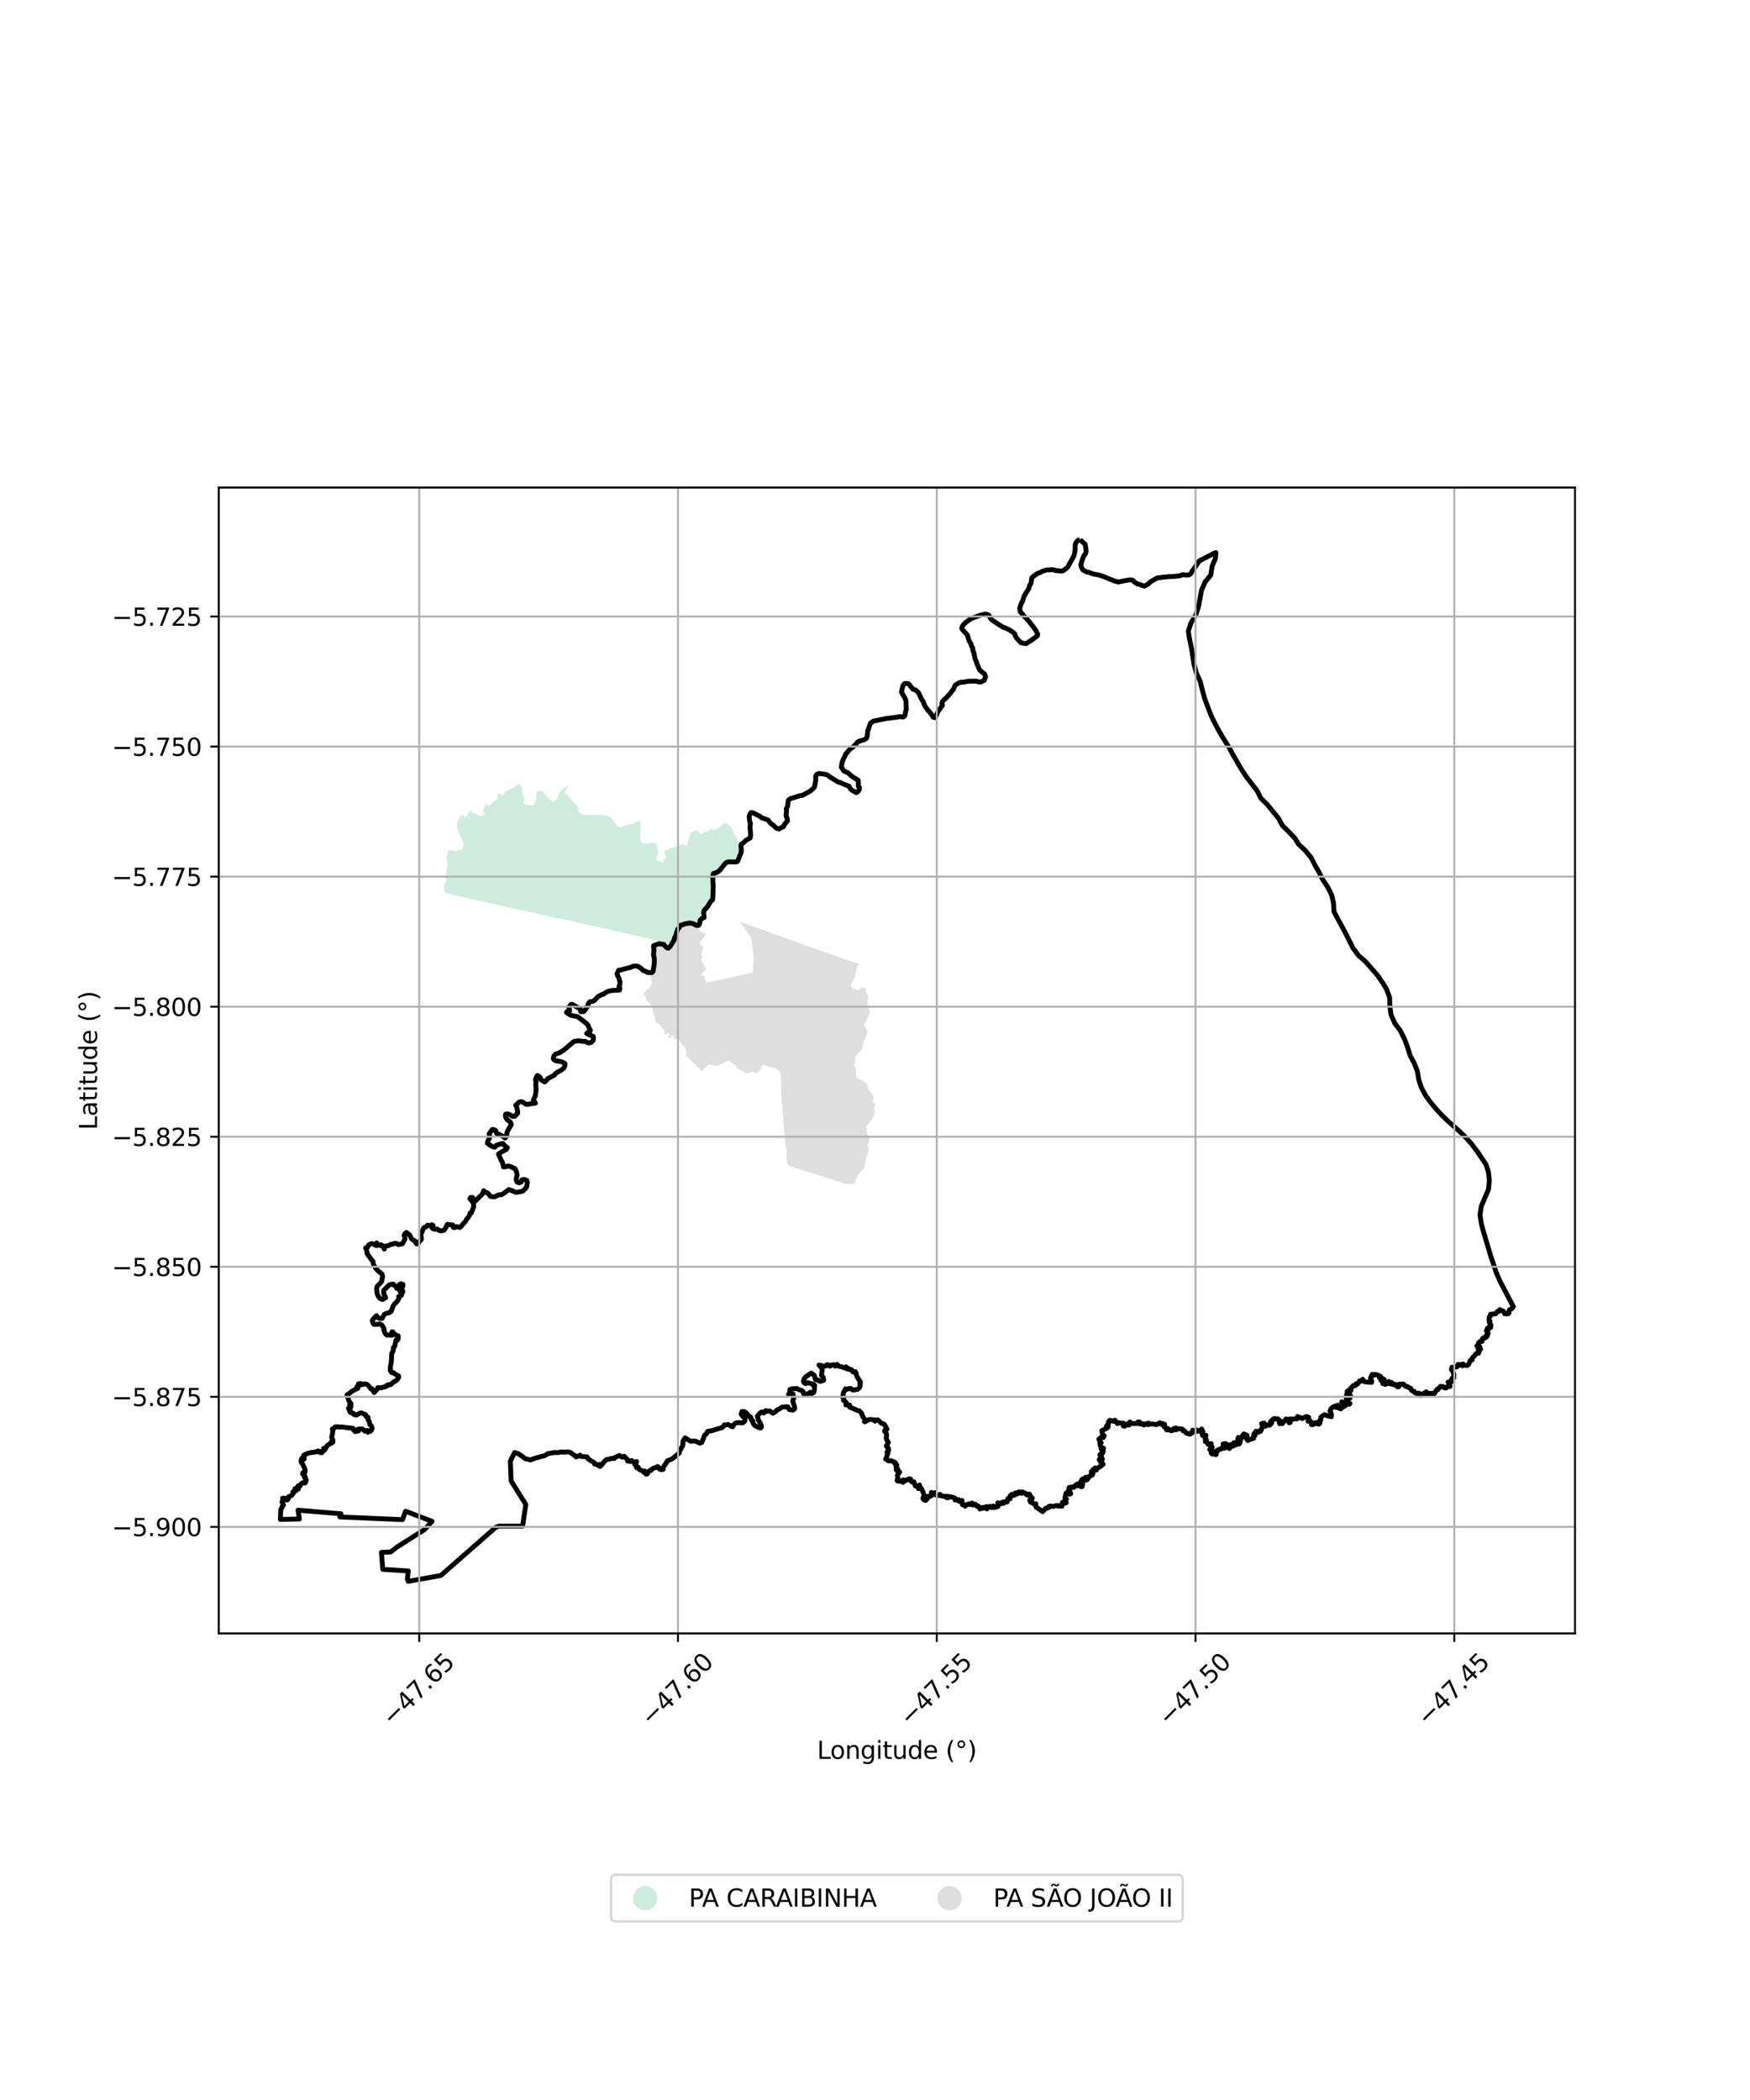 <?xml version="1.0" encoding="utf-8" standalone="no"?>
<!DOCTYPE svg PUBLIC "-//W3C//DTD SVG 1.1//EN"
  "http://www.w3.org/Graphics/SVG/1.1/DTD/svg11.dtd">
<svg xmlns:xlink="http://www.w3.org/1999/xlink" width="720pt" height="864pt" viewBox="0 0 720 864" xmlns="http://www.w3.org/2000/svg" version="1.1">
 <defs>
  <style type="text/css">*{stroke-linejoin: round; stroke-linecap: butt}</style>
 </defs>
 <g id="figure_1">
  <g id="patch_1">
   <path d="M 0 864 
L 720 864 
L 720 0 
L 0 0 
z
" style="fill: #ffffff"/>
  </g>
  <g id="axes_1">
   <g id="patch_2">
    <path d="M 90 672.039 
L 648 672.039 
L 648 200.601 
L 90 200.601 
z
" style="fill: #ffffff"/>
   </g>
   <g id="PatchCollection_1">
    <path d="M 183.847 367.576 
L 183.265 367.451 
L 183.074 366.882 
L 182.782 365.523 
L 182.555 364.48 
L 183.736 362.085 
L 183.283 361.142 
L 183.636 359.556 
L 183.607 358.401 
L 183.847 357.096 
L 184.225 355.292 
L 183.784 353.839 
L 183.566 353.218 
L 184.355 350.258 
L 185.176 349.445 
L 185.61 349.906 
L 187.377 350.259 
L 189.176 349.68 
L 190.284 349.634 
L 190.706 347.477 
L 190.314 345.899 
L 189.856 345.276 
L 189.721 344.43 
L 189.222 343.694 
L 188.579 341.787 
L 188.264 341.272 
L 187.863 340.35 
L 188.107 338.548 
L 189.361 335.849 
L 189.827 335.544 
L 190.832 335.396 
L 190.956 336.404 
L 192.294 335.566 
L 192.723 334.327 
L 193.683 333.272 
L 194.147 334.409 
L 196.54 335.106 
L 197.192 335.698 
L 197.801 335.562 
L 199.283 335.225 
L 198.717 333.59 
L 199.316 332.11 
L 199.688 331.204 
L 201.37 331.234 
L 201.677 330.989 
L 204.619 328.651 
L 204.721 326.68 
L 205.96 326.483 
L 206.507 327.363 
L 208.78 325.09 
L 209.299 325.133 
L 210.043 324.45 
L 210.583 324.32 
L 211.481 324.087 
L 212.315 323.182 
L 212.605 323.019 
L 213.638 322.442 
L 214.614 323.812 
L 215.005 326.5 
L 215.718 328.71 
L 215.26 330.257 
L 215.647 330.9 
L 219.384 331.592 
L 220.394 329.58 
L 220.7 327.664 
L 220.65 326.2 
L 221.191 325.39 
L 221.869 325.314 
L 223.387 325.686 
L 225.133 328.024 
L 227.65 330.033 
L 228.477 329.146 
L 229.281 328.562 
L 230.142 326.028 
L 230.901 324.878 
L 234.236 322.909 
L 232.232 325.972 
L 233.415 327.168 
L 235.038 329.054 
L 238.081 332.358 
L 237.729 333.892 
L 239.394 334.992 
L 241.081 335.391 
L 243.353 335.423 
L 243.466 335.392 
L 244.975 335.243 
L 248.959 335.487 
L 251.212 336.232 
L 252.136 337.186 
L 253.91 339.871 
L 255.297 340.417 
L 256.971 339.814 
L 259.065 339.025 
L 260.055 339.035 
L 260.977 338.482 
L 263.131 337.696 
L 263.689 339.303 
L 263.451 344.127 
L 263.299 345.328 
L 263.609 346.386 
L 263.814 346.66 
L 264.579 347.021 
L 266.115 347.053 
L 267.254 347.039 
L 268.388 346.497 
L 268.818 346.731 
L 269.918 347.124 
L 270.613 349.863 
L 270.966 350.424 
L 269.86 353.876 
L 271.627 354.451 
L 272.636 354.906 
L 273.797 353.129 
L 273.982 352.195 
L 273.265 350.191 
L 277.422 348.392 
L 278.761 348.326 
L 279.247 348.375 
L 279.518 347.891 
L 279.945 347.54 
L 280.895 347.172 
L 281.668 347.731 
L 282.453 348.045 
L 282.784 347.371 
L 283.135 345.967 
L 283.352 345.316 
L 283.428 344.762 
L 283.691 343.909 
L 284.347 342.476 
L 286.724 341.546 
L 288.362 343.231 
L 289.174 342.927 
L 289.795 342.571 
L 290.75 341.888 
L 291.452 341.845 
L 292.795 341.037 
L 294.295 341.554 
L 296.269 340.095 
L 298.279 338.531 
L 298.827 338.579 
L 301.099 340.634 
L 301.95 342.923 
L 303.244 344.849 
L 303.574 345.926 
L 304.438 347.371 
L 304.774 349.637 
L 304.272 351.877 
L 303.395 352.972 
L 303.363 354.338 
L 301.574 354.819 
L 300.11 354.428 
L 298.96 354.953 
L 297.964 355.899 
L 297.448 356.425 
L 294.399 359.147 
L 293.338 359.777 
L 293.081 360.944 
L 292.971 362.37 
L 293.136 363.139 
L 293.321 364.643 
L 293.066 369.175 
L 292.199 370.664 
L 291.66 372.123 
L 290.912 373.269 
L 289.615 374.701 
L 289.083 376.034 
L 289.419 377.629 
L 287.838 378.691 
L 287.594 380.156 
L 284.555 379.942 
L 284.004 379.746 
L 283.271 379.736 
L 282.746 379.755 
L 282.177 379.782 
L 280.662 380.358 
L 280.257 380.735 
L 279.608 381.167 
L 278.158 383.069 
L 277.107 387.339 
L 276.456 388.392 
L 275.618 388.203 
L 272.18 387.394 
L 265.868 385.932 
L 259.895 384.555 
L 253.955 383.201 
L 248.247 381.9 
L 227.466 377.315 
L 224.852 376.746 
L 223.873 376.535 
L 218.03 375.227 
L 206.954 372.826 
L 205.265 372.453 
L 203.52 372.072 
L 200.47 371.392 
L 188.27 368.595 
L 183.847 367.576 
" clip-path="url(#p2cdca6bab9)" style="fill: #b3e2cd; fill-opacity: 0.65"/>
    <path d="M 304.546 379.312 
L 315.027 382.965 
L 315.684 383.312 
L 330.87 388.701 
L 345.284 393.803 
L 345.479 393.869 
L 351.278 395.89 
L 353.63 396.712 
L 352.723 397.555 
L 351.949 400.929 
L 351.462 402.627 
L 350.257 404.677 
L 349.895 404.826 
L 350.255 405.885 
L 350.899 406.552 
L 351.512 406.908 
L 352.178 407.097 
L 352.429 407.437 
L 352.948 407.515 
L 353.52 407.311 
L 353.902 406.968 
L 354.214 406.655 
L 354.456 406.26 
L 354.961 406.256 
L 355.55 406.402 
L 356.117 406.744 
L 356.31 407.011 
L 356.263 407.541 
L 356.236 408.253 
L 356.627 408.597 
L 357.026 409.37 
L 357.18 409.886 
L 357.243 410.659 
L 356.911 411.508 
L 356.993 412.09 
L 356.953 412.901 
L 356.866 413.94 
L 357.266 414.783 
L 357.697 415.275 
L 357.952 415.989 
L 357.776 416.829 
L 357.444 417.493 
L 357.46 417.775 
L 356.74 418.786 
L 356.643 419.402 
L 356.559 419.958 
L 356.053 420.423 
L 355.695 420.826 
L 355.615 421.499 
L 355.638 422.243 
L 355.959 422.698 
L 356.246 423.012 
L 356.672 424.022 
L 357.045 424.647 
L 356.659 425.364 
L 356.703 426.149 
L 356.223 426.415 
L 356.264 426.755 
L 355.887 427.251 
L 355.821 427.99 
L 355.387 428.523 
L 355.165 429.046 
L 354.909 429.542 
L 354.795 430.033 
L 355.013 430.461 
L 354.754 431.035 
L 354.581 431.714 
L 354.182 432.265 
L 353.625 432.669 
L 353.152 433.077 
L 352.857 433.472 
L 352.588 433.991 
L 352.207 434.655 
L 351.72 434.934 
L 351.828 435.434 
L 352.007 435.886 
L 351.929 436.439 
L 351.664 436.622 
L 351.925 437.008 
L 351.61 437.633 
L 351.129 438.212 
L 351.531 438.753 
L 352.159 439.32 
L 352.077 440.096 
L 352.085 440.458 
L 352.064 440.91 
L 352.049 441.585 
L 352.173 441.932 
L 352.31 442.422 
L 352.49 442.702 
L 352.391 443.172 
L 352.554 443.379 
L 352.69 443.598 
L 352.882 443.804 
L 353.071 443.925 
L 353.444 443.772 
L 353.695 443.977 
L 353.995 444.15 
L 354.253 444.231 
L 354.403 444.435 
L 354.858 444.737 
L 355.434 445.068 
L 355.897 445.325 
L 356.399 445.749 
L 356.799 446.167 
L 356.886 446.562 
L 357.101 447.334 
L 357.209 448.149 
L 357.403 448.619 
L 357.896 449.084 
L 358.391 449.615 
L 358.732 450.034 
L 359.025 450.434 
L 359.21 451.187 
L 359.363 451.825 
L 359.107 452.718 
L 359.167 453.665 
L 359.957 453.661 
L 360.033 454.666 
L 359.645 456.005 
L 359.785 457.19 
L 359.876 457.398 
L 359.638 458.145 
L 359.294 459.48 
L 358.676 460.527 
L 357.17 462.581 
L 356.349 463.534 
L 356.711 464.722 
L 356.529 465.896 
L 357.177 467.249 
L 357.732 468.566 
L 357.655 469.368 
L 357.444 470.341 
L 356.678 471.309 
L 357.129 471.542 
L 357.235 472.364 
L 357.296 473.415 
L 357.287 474.16 
L 356.967 474.975 
L 356.558 475.85 
L 356.113 477.642 
L 355.727 479.539 
L 355.501 480.506 
L 354.69 481.419 
L 354.046 482.159 
L 353.352 482.872 
L 352.839 483.933 
L 352.489 484.616 
L 352.059 485.328 
L 351.923 486.355 
L 351.166 487.146 
L 350.698 487.157 
L 347.594 487.054 
L 335.496 483.094 
L 332.97 482.303 
L 324.793 479.71 
L 323.8 478.599 
L 323.574 472.226 
L 323.265 471.856 
L 322.982 468.881 
L 322.368 462.176 
L 322.352 461.879 
L 321.834 455.468 
L 321.44 448.969 
L 321.465 448.633 
L 321.154 441.611 
L 320.507 440.657 
L 320.073 440.038 
L 315.675 438.584 
L 314.431 438.192 
L 313.577 438.219 
L 312.871 440.442 
L 311.456 441.265 
L 310.935 441.675 
L 310.576 441.464 
L 309.925 440.894 
L 309.309 440.891 
L 308.926 441.273 
L 308.225 441.512 
L 307.566 441.526 
L 307.234 441.65 
L 307.007 441.372 
L 306.533 441.332 
L 305.964 440.839 
L 305.63 440.824 
L 305.499 440.532 
L 305.027 440.613 
L 304.793 440.34 
L 304.248 440.029 
L 303.666 439.919 
L 303.195 439.365 
L 303.04 438.931 
L 302.884 438.65 
L 302.853 438.542 
L 302.412 438.094 
L 299.672 436.347 
L 295.054 438.575 
L 291.542 437.94 
L 288.831 440.731 
L 287.578 439.488 
L 282.17 434.179 
L 282.443 432.921 
L 282.279 431.993 
L 281.603 430.456 
L 281.02 430.488 
L 280.152 429.254 
L 279.592 428.441 
L 279.316 427.462 
L 278.45 427.632 
L 277.286 427.42 
L 277.351 427.081 
L 277.313 426.646 
L 277.274 426.151 
L 276.376 426.002 
L 275.75 427.072 
L 274.898 426.853 
L 275.052 426.392 
L 275.257 426 
L 275.16 424.96 
L 274.665 425.111 
L 273.611 425.605 
L 273.334 425.223 
L 273.356 424.886 
L 273.452 424.488 
L 273.453 424.165 
L 273.469 423.512 
L 273.162 423.438 
L 272.652 423.267 
L 272.036 422.469 
L 271.613 421.871 
L 271.476 421.603 
L 271.392 421.321 
L 271.02 421.295 
L 270.178 420.941 
L 270.128 420.62 
L 269.694 420.302 
L 269.404 419.754 
L 269.579 418.73 
L 268.975 417.694 
L 268.945 416.855 
L 268.828 416.393 
L 268.57 415.858 
L 268.385 415.434 
L 268.458 414.725 
L 268.264 414.25 
L 268.006 413.661 
L 267.47 413.044 
L 266.74 412.218 
L 266.318 412.054 
L 266.047 411.784 
L 265.848 410.868 
L 265.858 410.391 
L 265.573 409.964 
L 265.101 409.235 
L 264.952 408.779 
L 265.322 408.216 
L 266.257 407.102 
L 266.721 406.714 
L 267.336 406.309 
L 267.828 405.385 
L 268.125 404.6 
L 268.147 404.111 
L 268.049 403.148 
L 267.932 402.803 
L 267.81 402.337 
L 267.755 401.954 
L 267.504 401.541 
L 267.334 401.253 
L 267.079 400.799 
L 266.924 400.243 
L 267.292 400.145 
L 268.072 399.959 
L 268.685 399.63 
L 268.853 398.665 
L 269.137 397.596 
L 269.172 396.595 
L 269.255 395.668 
L 269.232 394.683 
L 269.027 393.688 
L 268.868 392.725 
L 268.945 391.788 
L 269.055 390.842 
L 268.899 389.726 
L 268.932 389.082 
L 270.417 388.469 
L 271.246 388.211 
L 272.21 388.472 
L 273.166 388.54 
L 273.723 389.349 
L 274.503 390.025 
L 275.032 390.069 
L 275.743 389.367 
L 276.264 388.573 
L 276.756 387.809 
L 277.287 386.874 
L 277.526 385.903 
L 278.026 385.022 
L 278.25 384.046 
L 278.551 383.121 
L 278.868 382.268 
L 279.525 381.546 
L 279.945 380.692 
L 280.889 380.458 
L 281.834 380.063 
L 282.627 379.958 
L 283.798 379.771 
L 284.715 379.912 
L 285.612 380.182 
L 286.362 380.654 
L 286.239 380.953 
L 286.651 381.811 
L 287.265 382.361 
L 288.085 382.969 
L 288.948 383.668 
L 290.226 383.913 
L 290.016 385.209 
L 289.67 385.728 
L 288.923 386.217 
L 288.808 386.688 
L 288.229 387.223 
L 287.986 387.747 
L 287.978 388.69 
L 288.218 389.038 
L 288.749 389.104 
L 289.334 389.399 
L 289.255 390.114 
L 289.089 390.634 
L 288.868 391.069 
L 288.899 391.804 
L 288.826 392.195 
L 288.49 392.392 
L 288.34 392.791 
L 288.567 393.185 
L 289.072 393.381 
L 288.827 393.973 
L 288.432 394.43 
L 288.591 394.882 
L 288.583 395.846 
L 289.548 396.927 
L 289.718 397.706 
L 290.286 397.887 
L 290.462 398.416 
L 290.294 399.351 
L 289.687 399.4 
L 289.214 400.2 
L 288.464 400.914 
L 288.371 401.561 
L 289.488 401.376 
L 289.899 401.874 
L 290.061 402.69 
L 290.128 403.26 
L 290.454 403.97 
L 290.638 404.312 
L 297.555 402.879 
L 309.777 400.054 
L 310.053 393.484 
L 309.028 385.806 
L 304.546 379.312 
" clip-path="url(#p2cdca6bab9)" style="fill: #cccccc; fill-opacity: 0.65"/>
   </g>
   <g id="PatchCollection_2">
    <path d="M 444.329 222.03 
L 446.513 224.001 
L 446.865 226.847 
L 446.562 227.876 
L 446.013 228.516 
L 445.259 230.388 
L 444.667 232.423 
L 444.931 233.377 
L 445.568 234.525 
L 447.218 235.36 
L 448.105 235.544 
L 449.919 236.18 
L 451.967 236.535 
L 453.901 237.135 
L 455.607 237.865 
L 457.361 238.549 
L 458.246 238.968 
L 460.153 239.445 
L 462.121 239.046 
L 464.117 238.699 
L 465.068 238.578 
L 466.08 238.746 
L 466.764 239.493 
L 468.19 240.364 
L 469.178 240.495 
L 469.888 240.91 
L 470.845 241.135 
L 471.777 240.686 
L 472.595 240.134 
L 473.275 239.399 
L 475.944 237.879 
L 476.829 237.641 
L 477.831 237.608 
L 478.777 237.412 
L 479.729 237.401 
L 480.679 237.258 
L 482.744 237.189 
L 485.503 236.884 
L 486.463 236.439 
L 488.427 236.604 
L 489.373 236.45 
L 490.107 235.792 
L 490.498 234.899 
L 491.139 234.134 
L 493.478 230.733 
L 498.724 228.057 
L 499.512 227.585 
L 500.253 227.346 
L 500.038 229.794 
L 498.693 233.005 
L 498.151 236.612 
L 495.802 239.441 
L 494.367 242.751 
L 493.088 249.629 
L 491.992 253.033 
L 489.995 256.295 
L 488.919 259.647 
L 489.366 262.74 
L 490.202 266.58 
L 491.248 273.282 
L 492.222 276.872 
L 493.841 280.441 
L 494.678 283.961 
L 495.658 287.486 
L 498.273 294.401 
L 499.987 297.864 
L 501.699 301.056 
L 503.486 304.093 
L 505.586 307.342 
L 507.237 310.464 
L 510.743 316.477 
L 512.671 319.448 
L 517.13 325.245 
L 518.804 328.449 
L 521.387 331.018 
L 525.992 336.645 
L 527.64 339.68 
L 530.226 342.213 
L 532.779 344.902 
L 534.262 347.341 
L 536.955 349.838 
L 539.371 352.772 
L 541.099 356.105 
L 542.619 358.74 
L 544.174 361.839 
L 546.267 364.979 
L 547.93 368.374 
L 548.633 371.476 
L 548.843 375.103 
L 553.554 383.853 
L 556.669 390.054 
L 558.951 393.148 
L 561.704 395.505 
L 566.73 401.242 
L 568.795 404.228 
L 570.444 406.955 
L 571.716 410.376 
L 571.826 413.882 
L 572.313 417.525 
L 573.851 420.972 
L 576.053 423.903 
L 577.794 427.336 
L 579.108 430.852 
L 580.12 434.171 
L 581.92 437.568 
L 583.13 440.697 
L 583.733 444.263 
L 584.777 447.433 
L 586.451 450.599 
L 588.586 453.559 
L 591.039 456.462 
L 593.527 459.145 
L 596.032 461.533 
L 600.989 465.911 
L 603.515 468.453 
L 605.49 470.73 
L 607.624 473.511 
L 611.367 479.067 
L 612.39 482.218 
L 612.757 485.724 
L 612.389 489.375 
L 609.48 496.208 
L 608.913 499.735 
L 609.426 503.288 
L 610.3 506.619 
L 613.382 516.925 
L 615.79 524.067 
L 617.326 527.501 
L 622.636 537.589 
L 621.906 538.497 
L 621.074 538.86 
L 620.845 539.348 
L 620.837 540.21 
L 620.503 540.519 
L 619.813 540.562 
L 619.091 540.493 
L 618.511 539.437 
L 617.816 539.209 
L 617.061 538.789 
L 616.668 539.569 
L 616.004 539.641 
L 615.328 540.54 
L 614.324 540.585 
L 613.265 540.753 
L 613.263 541.401 
L 612.684 541.83 
L 612.646 543.443 
L 613.018 543.562 
L 612.728 544.024 
L 613.466 545.269 
L 612.851 545.651 
L 613.331 546.161 
L 612.544 546.37 
L 612.334 547.01 
L 612.03 546.433 
L 611.551 547.521 
L 612.125 548.165 
L 612.276 548.595 
L 611.844 548.875 
L 611.962 549.56 
L 611.506 550.155 
L 611.052 549.935 
L 610.743 550.609 
L 610.067 550.566 
L 609.634 551.491 
L 609.76 551.908 
L 608.943 551.923 
L 608.337 552.499 
L 608.219 553.248 
L 607.628 553.774 
L 608.735 553.908 
L 609.133 555.144 
L 608.187 555.125 
L 608.536 556.268 
L 608.263 556.778 
L 608.048 556.506 
L 607.099 557.138 
L 606.614 557.906 
L 605.882 558.526 
L 605.565 559.211 
L 605.698 559.478 
L 604.864 559.829 
L 604.304 561.235 
L 603.609 561.834 
L 602.375 561.615 
L 601.988 561.152 
L 601.711 561.934 
L 601.446 561.301 
L 600.518 561.498 
L 600.299 561.786 
L 599.917 561.336 
L 599.396 562.368 
L 598.119 562.681 
L 597.404 562.515 
L 597.129 563.419 
L 597.914 564.65 
L 598.189 565.598 
L 598.064 566.292 
L 598.146 566.889 
L 597.392 567.099 
L 597.451 567.499 
L 597.038 567.816 
L 597.184 568.484 
L 596.747 568.675 
L 595.774 568.656 
L 596.48 569.847 
L 596.572 570.435 
L 595.851 570.457 
L 595.272 570.625 
L 594.944 571.076 
L 594.266 570.979 
L 593.65 570.433 
L 593.173 570.592 
L 592.681 570.382 
L 592.243 570.917 
L 591.687 571.319 
L 591.613 571.737 
L 591.234 571.633 
L 590.057 573.421 
L 589.279 573.24 
L 588.529 573.268 
L 587.919 573.457 
L 587.413 573.17 
L 586.798 572.621 
L 586.362 573.24 
L 586.415 573.559 
L 586.325 573.545 
L 585.717 573.19 
L 584.547 574.199 
L 584.127 573.95 
L 583.674 573.991 
L 583.836 573.209 
L 583.144 573.388 
L 582.098 572.986 
L 581.84 572.437 
L 580.932 572.206 
L 580.587 571.74 
L 580.433 571.183 
L 579.647 570.954 
L 579.127 570.479 
L 578.357 570.456 
L 577.354 569.414 
L 576.656 569.552 
L 575.732 569.434 
L 575.486 570.573 
L 575.296 570.511 
L 574.913 570.581 
L 575.045 570.003 
L 573.792 569.48 
L 573.684 569.829 
L 573.548 569.727 
L 572.944 569.53 
L 572.605 568.813 
L 572.184 569.394 
L 571.973 569.375 
L 572.317 568.996 
L 571.396 568.378 
L 571.085 568.845 
L 570.653 569.275 
L 569.979 569.572 
L 568.913 569.25 
L 569.386 569.03 
L 569.496 568.313 
L 569.472 567.563 
L 568.538 567.064 
L 568.369 567.989 
L 568.159 567.947 
L 568.167 567.519 
L 567.93 566.78 
L 567.486 566.806 
L 568.028 566.372 
L 567.315 565.972 
L 566.235 565.564 
L 565.508 565.514 
L 565.193 565.91 
L 564.581 565.455 
L 563.829 567.029 
L 564.365 568.222 
L 564.303 568.759 
L 561.777 568.551 
L 561.089 568.335 
L 560.636 567.485 
L 559.779 568.284 
L 559.309 568.172 
L 559.085 568.671 
L 558.631 569.304 
L 557.924 569.306 
L 557.697 570.049 
L 556.815 570.023 
L 556.335 570.703 
L 556.297 570.616 
L 555.43 571.491 
L 555.841 572.035 
L 555.181 572.768 
L 555.029 572.043 
L 554.227 572.459 
L 554.292 573.181 
L 554.002 573.838 
L 554.983 574.293 
L 555.604 574.193 
L 555.363 575.291 
L 554.91 575.372 
L 553.874 575.23 
L 554.024 576.555 
L 555.4 577.421 
L 555.041 577.819 
L 554.243 577.494 
L 553.538 577.527 
L 552.041 576.757 
L 553.462 578.4 
L 552.234 579.011 
L 551.641 579.675 
L 550.903 579.391 
L 550.961 578.726 
L 550.483 578.121 
L 550.151 578.906 
L 549.759 579.081 
L 549.506 578.388 
L 548.301 579.007 
L 547.573 579.627 
L 547.184 580.606 
L 547.628 581.31 
L 547.786 582.088 
L 547.789 582.892 
L 546.944 582.709 
L 544.899 582.062 
L 544.03 582.598 
L 543.426 583.134 
L 543.377 584.206 
L 542.771 584.684 
L 543.094 585.377 
L 542.59 585.962 
L 541.859 585.255 
L 541.399 585.787 
L 541.014 585.37 
L 540.158 586.132 
L 539.564 586.137 
L 539.731 585.324 
L 538.995 584.558 
L 538.156 584.739 
L 538.271 584.338 
L 538.443 583.134 
L 537.586 582.822 
L 536.523 583.226 
L 535.821 583.617 
L 533.849 582.805 
L 533.587 583.773 
L 532.68 583.754 
L 531.923 583.893 
L 530.971 583.758 
L 529.924 583.996 
L 530.604 584.782 
L 530.838 585.247 
L 530.415 585.382 
L 530.505 585.12 
L 530.105 584.516 
L 529.139 583.773 
L 528.527 584.71 
L 527.899 585.14 
L 527.543 585.742 
L 526.984 585.571 
L 526.49 585.748 
L 526.306 585.172 
L 526.95 584.826 
L 525.67 583.71 
L 524.724 583.841 
L 524.473 583.622 
L 523.978 583.731 
L 522.732 584.916 
L 523.278 585.126 
L 523.212 585.431 
L 522.358 586.387 
L 522.206 585.999 
L 520.59 586.797 
L 520.159 586.745 
L 519.938 586.477 
L 520.136 585.493 
L 519.612 585.562 
L 519.04 585.776 
L 519.435 586.541 
L 519.133 587.717 
L 518.695 588.821 
L 518.43 588.524 
L 518.102 588.707 
L 517.944 589.18 
L 517.289 589.393 
L 516.743 588.848 
L 516.115 589.711 
L 516.251 589.975 
L 515.811 590.129 
L 516.3 590.688 
L 515.727 590.975 
L 515.782 591.751 
L 513.755 592.377 
L 513.405 592.711 
L 512.531 591.396 
L 513.004 591.535 
L 513.058 590.502 
L 511.713 589.961 
L 510.591 591.637 
L 510.588 592.152 
L 510.276 592.24 
L 509.914 592.06 
L 509.453 591.404 
L 509.188 592.487 
L 510.014 592.628 
L 510.22 592.954 
L 510.15 593.672 
L 509.809 594.133 
L 509.497 594.098 
L 509.434 593.61 
L 508.569 594.015 
L 508.452 594.497 
L 508.139 594.5 
L 507.671 593.541 
L 507.156 594.624 
L 507.272 595.031 
L 507.165 594.946 
L 506.676 594.367 
L 506.104 594.368 
L 505.858 595.135 
L 506.043 595.707 
L 505.888 595.946 
L 505.248 595.688 
L 505.002 595.265 
L 504.394 593.909 
L 503.254 594.042 
L 503.46 594.884 
L 503.805 594.946 
L 503.77 595.853 
L 502.733 595.65 
L 502.563 595.794 
L 502.455 596.164 
L 501.512 596.324 
L 500.624 596.833 
L 500.895 597.107 
L 500.786 597.272 
L 500.413 597.109 
L 500.361 598.451 
L 500.161 598.482 
L 499.847 597.437 
L 499.496 597.248 
L 499.13 597.62 
L 499.06 598.254 
L 498.745 598.236 
L 498.304 597.78 
L 498.797 597.878 
L 498.976 597.503 
L 498.601 596.947 
L 497.712 596.403 
L 498.444 595.981 
L 498.765 595.347 
L 497.908 594.795 
L 498.325 593.95 
L 497.671 594.046 
L 497.113 594.296 
L 496.921 593.865 
L 496.386 593.198 
L 495.943 593.139 
L 496.296 592.293 
L 495.942 592.328 
L 495.832 591.831 
L 496.187 590.53 
L 494.781 590.607 
L 494.588 589.941 
L 494.898 588.967 
L 494.409 587.942 
L 493.653 588.662 
L 492.684 588.909 
L 492.467 588.365 
L 492.071 588.887 
L 490.733 588.422 
L 490.621 589.422 
L 489.845 589.633 
L 489.947 589.921 
L 489.393 590.057 
L 488.128 589.649 
L 487.361 588.718 
L 486.824 588.749 
L 486.743 588.298 
L 486.333 587.947 
L 485.26 587.796 
L 483.7 588.263 
L 483.882 587.496 
L 482.844 587.774 
L 482.35 588.579 
L 481.841 588.645 
L 481.313 588.371 
L 480.462 587.689 
L 480.169 588.326 
L 479.885 588.228 
L 480.367 587.774 
L 479.22 587.197 
L 478.859 586.885 
L 479.172 586.012 
L 478.33 585.665 
L 477.765 586.018 
L 477.17 585.34 
L 476.555 585.788 
L 475.762 586.143 
L 474.25 585.846 
L 473.315 585.955 
L 472.463 585.482 
L 472.375 586.166 
L 471.876 585.687 
L 470.649 586.295 
L 470.363 586.207 
L 470.438 585.762 
L 468.825 585.842 
L 468.797 585.022 
L 468.152 585.058 
L 467.528 585.716 
L 465.426 585.638 
L 464.948 585.014 
L 464.056 585.796 
L 464.522 586.313 
L 462.536 586.045 
L 462.828 586.736 
L 462.184 586.711 
L 462.063 586.374 
L 462.326 586.226 
L 462.335 585.563 
L 461.051 585.515 
L 460.405 585.32 
L 459.693 585.7 
L 459.664 585.44 
L 458.715 584.323 
L 458.215 584.786 
L 456.66 584.354 
L 456.098 584.873 
L 456.093 585.646 
L 455.248 586.75 
L 455.938 586.968 
L 455.461 587.579 
L 453.299 588.612 
L 453.623 590.205 
L 454.299 590.667 
L 454.122 590.707 
L 453.955 591.442 
L 453.4 591.089 
L 452.119 592.107 
L 452.379 592.785 
L 453.08 593.532 
L 452.544 594.065 
L 453.011 595.714 
L 453.626 595.617 
L 454.04 595.838 
L 453.746 596.135 
L 453.102 596.278 
L 453.941 596.972 
L 453.653 597.032 
L 453.441 597.661 
L 453.727 597.77 
L 453.118 598.05 
L 452.542 598.439 
L 452.796 599.303 
L 453.164 599.248 
L 452.731 599.635 
L 453.153 600.262 
L 453.536 600.248 
L 453.285 600.944 
L 453.237 600.908 
L 452.24 600.488 
L 452.979 601.684 
L 453.601 602.072 
L 453.865 602.463 
L 453.058 602.192 
L 453.044 603.157 
L 451.344 604.161 
L 450.6 603.93 
L 451.079 604.837 
L 449.831 604.494 
L 449.473 605.111 
L 448.967 605.501 
L 449.704 606.17 
L 449.427 606.898 
L 448.685 606.95 
L 448.263 607.564 
L 446.614 607.831 
L 447.15 608.41 
L 447.534 608.524 
L 447.274 608.794 
L 446.664 608.957 
L 446.554 608.206 
L 446.077 608.478 
L 445.441 608.485 
L 445.549 608.851 
L 445.191 608.711 
L 444.69 609.426 
L 444.451 610.268 
L 445.181 610.083 
L 445.502 610.494 
L 445.485 610.688 
L 445.136 611.004 
L 445.214 611.649 
L 444.676 611.654 
L 444.183 611.146 
L 443.985 610.522 
L 443.274 610.549 
L 442.531 611.02 
L 443.167 611.354 
L 442.821 611.194 
L 442.069 611.473 
L 441.824 611.952 
L 441.596 611.745 
L 440.643 611.838 
L 440.489 612.331 
L 439.871 611.972 
L 439.668 613.046 
L 440.102 613.219 
L 440.07 613.668 
L 440.487 614.26 
L 440.513 614.552 
L 440.02 614.75 
L 439.917 614.164 
L 439.048 614.003 
L 438.528 614.474 
L 438.172 616.263 
L 438.787 616.757 
L 438.15 617.032 
L 438.363 617.694 
L 438.676 618.285 
L 438.464 618.366 
L 437.868 618.451 
L 437.169 618.071 
L 436.92 619.721 
L 435.721 619.454 
L 435.521 619.708 
L 435.349 619.435 
L 434.447 619.455 
L 433.166 619.827 
L 432.508 619.647 
L 431.592 619.751 
L 431.554 620.212 
L 431.109 620.251 
L 430.755 620.591 
L 430.244 620.525 
L 428.97 621.906 
L 427.727 621.057 
L 427.042 620.551 
L 426.361 620.204 
L 426.109 619.619 
L 426.166 618.71 
L 425.209 618.667 
L 424.599 618.207 
L 423.983 618.016 
L 423.856 617.428 
L 423.644 617.231 
L 423.886 617.248 
L 424.54 616.944 
L 424.701 616.362 
L 424.369 616.001 
L 423.917 615.802 
L 423.849 615.46 
L 423.587 614.75 
L 422.906 614.705 
L 422.464 615.077 
L 421.793 614.306 
L 421.287 614.256 
L 420.664 613.804 
L 420.44 614.343 
L 419.962 614.353 
L 419.3 613.768 
L 418.719 614.076 
L 418.632 614.596 
L 418.446 614.64 
L 418.38 614.243 
L 417.743 614.255 
L 417.761 614.918 
L 417.037 615.25 
L 416.905 614.904 
L 416.235 614.812 
L 415.582 615.477 
L 415.755 615.826 
L 415.577 616.301 
L 415.569 616.642 
L 415.137 616.372 
L 414.666 616.589 
L 414.293 618.002 
L 413.042 617.833 
L 412.995 618.471 
L 412.27 618.118 
L 411.985 618.712 
L 410.534 618.298 
L 410.597 619.829 
L 410.061 619.907 
L 409.529 620.162 
L 408.599 619.624 
L 408.611 620.256 
L 407.828 620.216 
L 407.657 619.784 
L 406.765 619.85 
L 406.052 620.814 
L 405.871 619.834 
L 404.498 620.53 
L 404.232 620.183 
L 403.361 620.51 
L 403.193 620.876 
L 402.46 619.596 
L 401.926 619.7 
L 401.268 618.878 
L 400.282 619.233 
L 399.919 618.37 
L 399.404 618.854 
L 399.017 619.02 
L 398.823 618.681 
L 397.889 618.98 
L 397.049 619.67 
L 396.764 619.1 
L 396.053 619.127 
L 395.746 618.42 
L 395.787 617.336 
L 394.574 617.675 
L 394.28 616.943 
L 392.974 617.172 
L 392.89 616.386 
L 392.385 616.284 
L 392.26 616.082 
L 389.949 615.672 
L 390.242 616.158 
L 389.495 616.18 
L 389.34 615.594 
L 388.422 615.646 
L 386.966 615.383 
L 386.815 614.81 
L 385.773 615.296 
L 385.182 615.153 
L 384.61 614.118 
L 383.939 614.369 
L 383.174 614.037 
L 383.599 615.13 
L 382.609 615.648 
L 381.759 615.648 
L 381.8 616.178 
L 381.465 616.67 
L 380.766 617.348 
L 379.999 616.97 
L 379.75 616.605 
L 379.862 615.965 
L 380.429 616.115 
L 380.064 614.699 
L 379.491 613.243 
L 378.969 612.227 
L 377.862 612.458 
L 377.806 611.97 
L 378.354 610.964 
L 377.254 611.532 
L 376.636 611.397 
L 376.31 610.664 
L 376.01 609.634 
L 375.22 609.714 
L 374.734 609.331 
L 374.651 608.551 
L 374.205 608.405 
L 373.361 608.709 
L 372.33 609.303 
L 371.768 608.852 
L 370.881 609.177 
L 371.537 609.726 
L 371.519 609.887 
L 370.772 609.341 
L 369.839 609.43 
L 369.103 609.177 
L 369.394 607.807 
L 369.184 607.074 
L 369.528 606.453 
L 370.151 605.636 
L 369.223 605.01 
L 368.946 605.03 
L 368.696 604.563 
L 369.337 604.344 
L 368.631 603.364 
L 368.974 602.724 
L 368.589 602.157 
L 368.12 602.051 
L 368.379 601.8 
L 366.744 600.994 
L 365.941 601.055 
L 365.32 600.972 
L 365.097 600.559 
L 364.359 600.347 
L 364.805 599.624 
L 364.898 598.768 
L 365.305 598.068 
L 364.949 597.419 
L 365.608 596.682 
L 365.491 595.844 
L 364.841 595.249 
L 364.667 594.845 
L 365.183 594.184 
L 365.496 593.44 
L 364.956 592.708 
L 364.6 591.565 
L 364.809 590.609 
L 364.709 589.972 
L 364.257 589.115 
L 363.928 588.855 
L 364.07 588.403 
L 364.931 588.036 
L 364.025 586.311 
L 363.513 585.799 
L 362.565 585.517 
L 361.183 584.187 
L 360.329 584.269 
L 359.988 584.709 
L 359.64 584.168 
L 358.159 584.001 
L 357.468 584.085 
L 355.821 584.995 
L 355.62 584.88 
L 356.167 584.541 
L 354.963 582.84 
L 354.503 581.498 
L 353.501 580.404 
L 352.792 580.308 
L 350.392 579.26 
L 349.607 578.923 
L 349.546 578.077 
L 348.025 578.02 
L 348.319 577.263 
L 347.712 576.577 
L 347.019 576.168 
L 347.163 575.45 
L 346.613 574.687 
L 346.897 573.939 
L 346.984 573.081 
L 347.873 571.404 
L 348.385 571.639 
L 349.052 571.343 
L 349.968 571.258 
L 350.72 571.841 
L 351.369 571.859 
L 352.812 571.623 
L 353.659 570.818 
L 353.982 569.699 
L 353.746 569.292 
L 354.057 568.653 
L 353.674 568.157 
L 352.458 566.144 
L 352.339 565.112 
L 351.882 564.916 
L 351.879 564.326 
L 350.851 564.419 
L 350.704 563.982 
L 350.209 563.445 
L 349.636 563.482 
L 348.899 562.92 
L 348.552 563.263 
L 348.508 563.148 
L 348.029 562.349 
L 347.581 562.83 
L 346.223 562.324 
L 345.19 562.152 
L 344.388 561.339 
L 344.055 561.865 
L 343.657 562.066 
L 343.109 561.487 
L 342.245 561.609 
L 341.449 562.122 
L 341.162 561.626 
L 340.232 561.479 
L 339.81 562.007 
L 339.306 561.99 
L 338.637 562.248 
L 338.161 561.863 
L 336.951 561.595 
L 338.314 563.165 
L 337.985 565.873 
L 338.741 566.782 
L 338.925 567.854 
L 337.799 568.303 
L 337.165 568.244 
L 336.617 567.802 
L 335.6 567.702 
L 335.039 565.963 
L 334.453 565.398 
L 333.727 564.934 
L 331.488 566.466 
L 330.818 567.255 
L 330.554 568.293 
L 330.731 568.774 
L 331.379 569.272 
L 332.025 568.853 
L 334.298 569.385 
L 334.548 569.989 
L 335.169 569.872 
L 335.022 572.105 
L 334.758 572.915 
L 333.929 573.38 
L 333.38 572.809 
L 332.652 573.324 
L 331.267 573.676 
L 330.815 573.655 
L 330.546 573.246 
L 330.393 572.479 
L 329.717 572.046 
L 328.58 571.717 
L 327.918 571.286 
L 325.989 571.382 
L 325.032 571.69 
L 324.926 572.922 
L 324.447 573.716 
L 325.737 573.736 
L 326.301 573.506 
L 326.555 575.454 
L 326.268 576.045 
L 326.176 576.643 
L 326.892 578.693 
L 326.977 579.577 
L 326.228 580.166 
L 324.745 579.945 
L 324.092 578.767 
L 321.769 578.92 
L 320.504 579.775 
L 319.618 580.135 
L 319.238 580.717 
L 317.99 581.449 
L 316.609 580.465 
L 315.969 580.624 
L 315.043 580.339 
L 315.003 580.833 
L 314.511 580.83 
L 314.227 581.354 
L 313.387 580.927 
L 312.582 581.474 
L 311.594 582.66 
L 312.119 584.549 
L 312.709 585.289 
L 313.147 586.305 
L 313.281 587.085 
L 312.956 587.538 
L 312.216 587.324 
L 310.65 586.606 
L 310.045 585.923 
L 309.761 585.36 
L 309.736 584.53 
L 309.17 584.188 
L 308.846 582.996 
L 308.163 582.822 
L 307.628 581.971 
L 306.982 581.222 
L 306.146 580.749 
L 305.259 580.748 
L 304.938 581.838 
L 305.307 582.402 
L 306.44 583.567 
L 306.499 584.27 
L 306.271 584.885 
L 305.691 585.332 
L 305.039 585.417 
L 304.348 585.301 
L 303.337 585.309 
L 302.641 585.486 
L 301.809 586.233 
L 301.41 587.015 
L 301.177 586.991 
L 299.574 586.057 
L 298.685 586.264 
L 297.999 586.222 
L 297.689 586.776 
L 297.011 587.373 
L 293.525 588.419 
L 292.73 588.666 
L 291.158 588.884 
L 290.795 589.652 
L 290.463 590.034 
L 289.776 590.617 
L 289.34 592.069 
L 288.729 593.487 
L 287.908 593.759 
L 286.187 592.959 
L 285.317 592.896 
L 284.191 592.993 
L 281.85 591.583 
L 280.991 593.007 
L 280.907 594.763 
L 279.528 597.143 
L 279.498 597.768 
L 277.659 599.342 
L 276.312 600.359 
L 274.578 601.005 
L 274.008 602.082 
L 273.184 603.204 
L 272.89 603.817 
L 272.816 604.555 
L 272.182 604.659 
L 271.536 604.521 
L 271.24 604.217 
L 271.31 604.008 
L 270.549 603.352 
L 269.699 603.859 
L 269.078 603.941 
L 268.005 604.628 
L 267.818 605.011 
L 267.086 605.186 
L 266.476 605.633 
L 266.522 606.146 
L 266.092 606.521 
L 265.799 606.503 
L 265.285 605.253 
L 264.843 605.742 
L 264.499 605.214 
L 262.953 604.545 
L 262.534 603.639 
L 261.904 603.859 
L 261.625 602.659 
L 261.195 602.514 
L 261.616 602.368 
L 261.888 601.308 
L 260.928 601.743 
L 259.931 600.903 
L 259.38 601.318 
L 258.968 601.018 
L 258.215 601.131 
L 258.294 600.687 
L 256.794 599.135 
L 256.045 599.556 
L 254.799 598.818 
L 252.852 599.734 
L 252.714 600.088 
L 252.046 599.965 
L 250.28 600.431 
L 249.53 600.485 
L 248.116 601.818 
L 247.879 602.393 
L 246.833 603.359 
L 246.567 602.487 
L 246.223 603.011 
L 245.31 602.422 
L 244.583 602.321 
L 244.596 601.877 
L 243.826 601.336 
L 243.318 601.121 
L 241.928 600.216 
L 241.54 599.407 
L 239.208 599.233 
L 238.693 598.705 
L 237.878 599.141 
L 236.985 599.131 
L 236.994 599.423 
L 236.617 598.98 
L 234.562 597.523 
L 233.604 597.342 
L 232.659 597.463 
L 230.836 597.372 
L 229.715 597.615 
L 227.907 597.625 
L 225.339 598.091 
L 224.823 598.482 
L 223.948 598.973 
L 223.131 599.114 
L 219.619 600.137 
L 218.284 600.646 
L 216.104 600.163 
L 215.198 599.437 
L 213.228 598.072 
L 211.706 597.592 
L 209.955 601.207 
L 210.28 609.284 
L 216.328 618.97 
L 215.007 627.901 
L 205.191 627.895 
L 203.892 628.445 
L 181.387 648.2 
L 167.959 650.61 
L 167.606 649.648 
L 168.008 646.344 
L 157.488 645.665 
L 156.927 638.705 
L 160.759 638.516 
L 163.122 636.648 
L 174.705 629.28 
L 177.74 625.925 
L 166.868 621.756 
L 165.604 625.216 
L 139.826 624.122 
L 140.295 622.823 
L 122.62 621.323 
L 123.182 624.953 
L 115.364 625.121 
L 115.501 621.07 
L 115.807 620.748 
L 116.098 619.911 
L 116.636 619.178 
L 116.009 617.889 
L 116.581 617.336 
L 117.106 617.075 
L 116.241 616.423 
L 117.202 616.407 
L 118.002 617.186 
L 118.344 617.017 
L 118.659 616.544 
L 118.72 615.816 
L 119.898 615.318 
L 120.75 614.303 
L 120.491 613.84 
L 120.896 613.54 
L 121.413 613.501 
L 121.934 613.171 
L 121.364 612.491 
L 122.745 612.62 
L 122.157 612.219 
L 122.673 611.31 
L 123.132 611.636 
L 123.561 611.198 
L 123.828 610.535 
L 124.69 609.967 
L 125.092 610.186 
L 125.497 610.148 
L 126.024 609.065 
L 125.866 608.567 
L 125.305 607.854 
L 125.563 607.546 
L 124.46 606.342 
L 124.68 605.882 
L 125.142 606.032 
L 125.473 605.767 
L 125.546 604.894 
L 125.242 603.853 
L 124.43 602.209 
L 123.936 601.721 
L 123.875 600.73 
L 124.184 600.006 
L 124.753 600.507 
L 125.076 600.352 
L 125.138 600.182 
L 124.934 599.646 
L 125.166 599.281 
L 124.919 598.778 
L 126.382 598.025 
L 128.117 597.565 
L 128.882 597.549 
L 129.849 597.36 
L 130.846 596.96 
L 130.951 597.322 
L 131.45 597.082 
L 131.786 597.613 
L 132.334 597.709 
L 132.888 597.158 
L 133.085 596.758 
L 133.539 596.642 
L 133.159 595.88 
L 133.88 596.086 
L 134.693 594.669 
L 135.392 594.201 
L 136.384 593.726 
L 136.261 593.286 
L 136.96 593.378 
L 136.952 592.38 
L 136.521 591.738 
L 136.523 590.811 
L 136.713 590.335 
L 136.934 588.601 
L 136.751 587.926 
L 137.299 587.783 
L 137.597 587.338 
L 138.005 587.248 
L 137.932 587.038 
L 138.966 586.996 
L 139.842 587.187 
L 140.605 587.07 
L 143.397 587.472 
L 144.356 587.491 
L 145.278 587.684 
L 145.275 588.115 
L 145.524 588.403 
L 145.944 588.469 
L 146.089 589.009 
L 147.489 588.717 
L 147.217 588.038 
L 148.745 587.877 
L 149.395 588.138 
L 150.056 588.809 
L 150.679 588.578 
L 151.428 588.61 
L 151.357 589.318 
L 151.573 588.799 
L 152.357 588.911 
L 152.801 588.409 
L 153.126 587.591 
L 152.729 586.601 
L 152.14 586.04 
L 151.968 584.984 
L 151.444 584.12 
L 151.457 583.163 
L 150.629 582.842 
L 150.465 582.062 
L 148.676 581.303 
L 148.071 581.425 
L 146.546 582.222 
L 145.501 581.895 
L 145.479 581.524 
L 144.744 581.354 
L 144.579 581.021 
L 144.16 581.152 
L 143.756 580.332 
L 144.036 579.868 
L 143.358 579.43 
L 143.897 579.223 
L 144.051 578.678 
L 144.38 578.788 
L 144.363 578.303 
L 143.851 577.976 
L 144.438 577.538 
L 143.548 576.354 
L 142.746 573.895 
L 143.5 573.442 
L 144.974 572.265 
L 147.223 571.183 
L 146.834 570.518 
L 147.312 570.666 
L 147.531 570.323 
L 147.486 569.344 
L 148.392 569.223 
L 148.6 569.736 
L 149.401 569.601 
L 149.889 569.334 
L 150.793 569.462 
L 151.545 570.076 
L 152.161 570.761 
L 152.549 571.445 
L 153.019 571.298 
L 153.924 572.934 
L 155.095 571.634 
L 155.425 570.929 
L 156.854 571.005 
L 157.635 570.707 
L 158.422 570.599 
L 159.193 570.236 
L 159.152 569.966 
L 159.896 569.639 
L 160.533 569.759 
L 161.189 569.311 
L 161.955 568.531 
L 162.557 568.285 
L 163.119 567.913 
L 163.669 567.317 
L 164.027 566.629 
L 163.668 566.467 
L 163.989 566.104 
L 162.484 565.275 
L 161.612 564.613 
L 161.189 564.747 
L 160.61 563.931 
L 160.638 562.162 
L 160.987 560.416 
L 161.188 556.778 
L 161.603 556.085 
L 161.858 555.256 
L 161.856 554.414 
L 162.41 553.877 
L 162.903 551.369 
L 163.259 551.264 
L 163.294 551.534 
L 163.803 550.92 
L 163.84 549.645 
L 163.056 549.361 
L 162.36 548.878 
L 161.716 548.608 
L 161.788 548.321 
L 161.675 548.028 
L 161.306 547.924 
L 161.215 548.553 
L 161.526 549.264 
L 160.82 549.397 
L 160.001 549.182 
L 159.141 549.314 
L 158.698 548.892 
L 158.232 548.083 
L 157.955 547.098 
L 157.891 546.396 
L 157.121 545.182 
L 156.311 544.711 
L 155.391 544.861 
L 153.859 544.907 
L 153.369 544.168 
L 153.135 543.313 
L 153.651 542.594 
L 154.905 541.307 
L 155.17 541.712 
L 155.88 542.39 
L 156.794 542.508 
L 157.274 542.323 
L 158.057 540.845 
L 158.847 540.404 
L 160.145 540.062 
L 160.909 539.542 
L 161.851 537.135 
L 162.483 536.35 
L 163.227 535.618 
L 163.843 534.801 
L 164.219 533.79 
L 164.026 533.408 
L 165.145 532.94 
L 165.28 532.58 
L 164.975 532.046 
L 165.591 531.832 
L 165.767 531.316 
L 165.268 531.173 
L 164.568 531.335 
L 164.794 530.032 
L 165.393 530.171 
L 165.193 529.878 
L 165.698 529.306 
L 165.784 528.418 
L 165.237 528.678 
L 164.948 528.15 
L 164.115 528.702 
L 163.585 529.272 
L 163.22 530.068 
L 162.915 529.206 
L 162.185 528.886 
L 161.862 528.351 
L 160.96 528.381 
L 159.971 528.727 
L 159.403 529.421 
L 157.94 530.793 
L 157.816 531.697 
L 158.033 532.646 
L 158.671 533.93 
L 157.338 534.656 
L 156.433 534.315 
L 155.906 533.759 
L 155.478 532.99 
L 155.131 532.106 
L 154.938 530.09 
L 155.204 529.216 
L 156.578 527.835 
L 157.103 527.041 
L 157.203 526.111 
L 157.414 525.206 
L 157.167 524.244 
L 155.028 522.36 
L 153.863 520.699 
L 153.542 519.81 
L 153.388 518.857 
L 152.694 518.107 
L 150.999 515.719 
L 151.063 515.185 
L 150.453 513.413 
L 151.268 513.099 
L 151.473 512.5 
L 151.942 512.029 
L 152.809 511.664 
L 153.736 511.856 
L 154.251 512.19 
L 154.699 511.801 
L 154.989 511.367 
L 154.98 511.849 
L 154.713 512.447 
L 155.756 512.27 
L 156.662 512.476 
L 156.639 512.087 
L 157.437 512.535 
L 158.119 513.893 
L 158.531 512.732 
L 159.843 512.466 
L 160.775 512.009 
L 161.671 511.866 
L 162.546 511.5 
L 163.19 511.63 
L 163.869 512.063 
L 165.595 511.736 
L 166.031 510.789 
L 166.571 509.893 
L 166.566 509.078 
L 166.275 508.198 
L 166.699 507.477 
L 167.178 507.062 
L 168.593 508.132 
L 169.181 509.513 
L 169.81 510.103 
L 170.646 510.479 
L 171.066 511.363 
L 171.447 511.809 
L 172.148 511.498 
L 172.541 510.755 
L 173.291 510.054 
L 173.403 509.726 
L 173.107 507.872 
L 173.637 506.906 
L 173.924 506.075 
L 174.395 505.122 
L 174.671 505.068 
L 175.557 504.532 
L 175.93 504.055 
L 176.365 504.253 
L 177.483 504.2 
L 177.706 503.855 
L 178.22 504.204 
L 177.955 504.686 
L 177.799 505.222 
L 178.095 505.5 
L 178.838 505.722 
L 179.893 505.661 
L 180.68 506.266 
L 181.601 506.424 
L 182.695 506.151 
L 183.264 505.402 
L 184.086 503.689 
L 184.387 503.791 
L 186.27 504.005 
L 186.511 504.978 
L 186.998 505.093 
L 187.875 504.713 
L 188.247 504.76 
L 189.107 505.063 
L 189.889 504.421 
L 190.427 503.658 
L 191.522 502.535 
L 191.97 501.587 
L 192.623 500.906 
L 193.104 500.092 
L 193.402 499.088 
L 193.901 499.038 
L 194.857 496.58 
L 194.874 495.596 
L 194.532 494.608 
L 193.331 493.186 
L 193.668 492.657 
L 194.478 492.721 
L 194.609 493.225 
L 194.967 494.005 
L 195.545 494.165 
L 197.285 492.414 
L 198.159 491.645 
L 198.7 490.813 
L 199.02 489.885 
L 199.506 490.438 
L 200.45 490.756 
L 201.129 491.363 
L 201.691 492.18 
L 202.696 492.394 
L 203.634 492.364 
L 204.432 491.929 
L 205.361 491.572 
L 206.238 491.564 
L 207.044 491.135 
L 209.379 489.422 
L 211.298 490.127 
L 212.211 490.586 
L 214.156 490.293 
L 215.16 490.015 
L 216.138 489.032 
L 216.637 488.419 
L 216.984 486.422 
L 216.693 485.631 
L 215.708 485.269 
L 214.648 485.471 
L 214.482 486.287 
L 213.603 486.664 
L 212.727 486.349 
L 212.391 485.513 
L 212.438 484.529 
L 212.777 483.511 
L 212.57 482.435 
L 212.223 481.455 
L 211.867 480.836 
L 209.885 479.906 
L 208.955 479.708 
L 208.047 480.055 
L 207.114 480.076 
L 207.004 479.296 
L 206.751 478.377 
L 206.275 477.503 
L 205.075 474.787 
L 206.441 473.907 
L 208.283 472.931 
L 208.762 472.158 
L 207.511 471.272 
L 206.941 470.498 
L 206.069 470.61 
L 204.172 471.223 
L 203.596 472.01 
L 202.723 471.785 
L 201.127 470.853 
L 200.527 470.24 
L 200.87 469.14 
L 201.332 468.355 
L 201.446 467.494 
L 201.282 466.459 
L 202.555 464.697 
L 203.043 464.729 
L 203.925 465.103 
L 204.062 465.642 
L 204.461 466.514 
L 205.326 466.674 
L 207.12 467.693 
L 207.857 468.255 
L 208.47 467.327 
L 208.512 466.273 
L 208.867 465.22 
L 210.36 462.728 
L 210.071 461.824 
L 209.492 461.262 
L 208.759 460.808 
L 208.245 460.073 
L 207.932 459.167 
L 208.039 458.417 
L 209.021 458.304 
L 209.932 458.722 
L 210.818 459.286 
L 211.783 459.281 
L 212.984 457.97 
L 212.972 457.215 
L 212.61 455.452 
L 212.139 454.706 
L 212.784 454.273 
L 213.391 453.552 
L 214.108 453.263 
L 215.072 453.401 
L 215.77 453.949 
L 216.555 454.363 
L 217.534 454.291 
L 218.374 454.079 
L 220.288 453.863 
L 219.442 452.569 
L 220.304 450.672 
L 220.567 447.857 
L 220.383 446.037 
L 220.556 445.151 
L 220.31 444.321 
L 220.596 443.401 
L 221.073 442.505 
L 221.52 442.723 
L 222.287 443.294 
L 222.446 444.14 
L 224.088 445.167 
L 224.801 444.535 
L 225.372 443.768 
L 228.034 442.387 
L 228.647 441.616 
L 229.48 441.023 
L 230.338 440.642 
L 231.906 439.529 
L 232.343 438.687 
L 232.481 437.656 
L 232.218 437.407 
L 231.256 436.954 
L 230.33 436.659 
L 229.431 436.566 
L 228.45 436.349 
L 227.732 435.782 
L 227.65 435.365 
L 227.942 434.359 
L 228.688 433.635 
L 230.217 433.121 
L 231.848 432.119 
L 236.19 428.475 
L 238.017 428.183 
L 240.001 428.5 
L 240.839 428.408 
L 241.693 428.957 
L 242.455 429.122 
L 243.358 428.784 
L 244.007 428.076 
L 244.202 427.181 
L 244.041 426.358 
L 242.271 425.733 
L 241.366 425.205 
L 241.717 424.862 
L 242.643 424.472 
L 242.862 423.826 
L 242.345 422.922 
L 242.073 422.043 
L 241.465 421.235 
L 237.674 418.305 
L 234.812 417.728 
L 233.101 416.59 
L 233.24 416.23 
L 234.274 416.084 
L 234.281 415.301 
L 234.027 414.425 
L 234.934 413.252 
L 235.44 413.242 
L 238.792 415.157 
L 238.945 416.233 
L 240.186 416.176 
L 240.836 415.367 
L 241.841 413.802 
L 242.141 412.772 
L 242.714 412.132 
L 243.814 412.029 
L 244.624 411.543 
L 245.922 410.176 
L 246.716 409.644 
L 247.56 409.216 
L 248.504 408.942 
L 249.218 408.361 
L 250.099 407.877 
L 251.825 407.504 
L 254.882 407.345 
L 255.025 406.672 
L 254.677 405.854 
L 255.025 405.045 
L 255.045 404.01 
L 254.642 402.354 
L 254.199 401.59 
L 253.867 400.634 
L 254.532 399.175 
L 255.573 399.027 
L 257.602 398.446 
L 259.327 398.085 
L 260.192 397.658 
L 261.128 397.438 
L 262.077 397.447 
L 263.026 397.906 
L 263.943 398.585 
L 264.542 399.245 
L 265.472 399.552 
L 266.426 400.096 
L 268.244 400.134 
L 268.685 399.63 
L 269.172 396.595 
L 269.232 394.683 
L 268.868 392.725 
L 269.055 390.842 
L 268.899 389.726 
L 268.932 389.082 
L 271.246 388.211 
L 272.21 388.472 
L 273.166 388.54 
L 273.723 389.349 
L 274.503 390.025 
L 275.032 390.069 
L 275.743 389.367 
L 277.287 386.874 
L 277.526 385.903 
L 278.026 385.022 
L 278.551 383.121 
L 278.868 382.268 
L 279.525 381.546 
L 279.945 380.692 
L 280.889 380.458 
L 281.834 380.063 
L 283.798 379.771 
L 284.715 379.912 
L 285.612 380.182 
L 286.342 380.683 
L 287.255 380.808 
L 287.627 380.509 
L 287.95 379.608 
L 288.028 378.582 
L 288.875 377.889 
L 289.681 377.483 
L 289.455 375.468 
L 289.738 374.5 
L 290.95 373.224 
L 292.498 370.746 
L 293.152 370.266 
L 293.263 369.138 
L 293.379 367.049 
L 293.457 364.144 
L 293.252 362.315 
L 293.255 360.445 
L 293.475 359.427 
L 295.052 358.885 
L 295.833 358.362 
L 296.526 357.616 
L 297.725 356.035 
L 298.335 355.292 
L 298.994 354.762 
L 299.909 354.576 
L 302.843 354.654 
L 303.485 354.343 
L 304.915 350.781 
L 305.012 349.79 
L 304.852 347.774 
L 305.046 347.209 
L 305.452 347.056 
L 306.137 346.493 
L 306.855 345.747 
L 308.639 344.763 
L 308.801 343.701 
L 308.706 341.574 
L 308.53 340.698 
L 308.745 338.7 
L 308.422 337.892 
L 308.222 336.015 
L 308.464 335.103 
L 309.025 334.291 
L 310.014 334.487 
L 312.599 335.829 
L 313.239 336.374 
L 316.045 337.423 
L 316.632 338.226 
L 317.344 339.01 
L 318.139 339.461 
L 318.767 340.138 
L 319.591 340.82 
L 320.577 341.073 
L 321.37 340.533 
L 322.4 340.064 
L 322.661 339.268 
L 324.01 337.757 
L 323.839 336.629 
L 323.419 335.725 
L 323.6 333.615 
L 323.503 332.643 
L 324.039 331.839 
L 324.305 329.286 
L 325.131 328.613 
L 329.024 327.395 
L 330.047 327.248 
L 331.738 326.378 
L 333.464 325.417 
L 335.024 323.941 
L 335.262 323.08 
L 335.618 321.159 
L 335.557 319.564 
L 335.979 318.655 
L 336.958 318.243 
L 338.759 318.458 
L 339.684 318.624 
L 340.528 318.92 
L 341.36 319.6 
L 344.713 321.691 
L 345.627 321.938 
L 347.455 322.743 
L 349.264 323.452 
L 349.793 324.44 
L 350.385 325.056 
L 352.283 326.114 
L 352.877 325.819 
L 353.499 324.954 
L 353.59 323.989 
L 353.124 323.432 
L 353.17 322.477 
L 353.075 320.992 
L 350.383 319.349 
L 348.906 317.955 
L 347.094 317.138 
L 346.138 315.571 
L 346.474 313.625 
L 346.82 312.693 
L 347.615 311.103 
L 347.964 310.208 
L 349.367 308.595 
L 349.952 308.036 
L 350.851 307.436 
L 352.2 306.117 
L 352.797 305.315 
L 353.63 304.863 
L 355.532 304.393 
L 356.478 303.764 
L 356.804 302.814 
L 356.981 300.764 
L 358.189 297.433 
L 358.505 297.362 
L 359.267 296.698 
L 365.096 295.523 
L 366.181 295.467 
L 367.099 295.289 
L 368.937 295.086 
L 369.888 294.86 
L 370.792 294.909 
L 371.632 294.988 
L 372.171 294.641 
L 372.451 293.719 
L 372.57 292.752 
L 372.879 291.907 
L 372.689 288.147 
L 372.337 287.276 
L 370.875 284.713 
L 371.479 282.124 
L 372.165 281.268 
L 372.87 281.157 
L 373.809 281.351 
L 374.473 282.101 
L 374.835 282.682 
L 375.59 283.495 
L 376.629 283.879 
L 377.255 284.368 
L 377.951 285.078 
L 379.186 287.741 
L 379.708 288.425 
L 380.444 290.309 
L 381.529 291.936 
L 382.926 293.492 
L 383.986 295.108 
L 384.836 295.279 
L 385.957 292.618 
L 387.718 290.202 
L 387.529 289.414 
L 387.756 288.606 
L 388.306 287.934 
L 389.11 287.33 
L 390.524 285.777 
L 391.108 285.118 
L 391.622 284.295 
L 392.204 283.738 
L 392.972 281.963 
L 393.764 281.39 
L 394.574 280.955 
L 395.426 280.688 
L 396.637 280.622 
L 398.562 280.277 
L 400.604 280.262 
L 401.659 280.237 
L 402.354 280.514 
L 403.473 280.61 
L 404.936 279.938 
L 405.515 278.394 
L 405.005 277.221 
L 404.609 276.974 
L 403.081 275.664 
L 401.889 272.97 
L 401.639 272.043 
L 401.204 271.183 
L 400.836 269.448 
L 400.697 268.563 
L 400.291 267.75 
L 400.201 266.635 
L 399.734 265.796 
L 399.476 264.86 
L 398.619 263.479 
L 398.02 261.34 
L 397.411 260.578 
L 396.114 259.201 
L 395.67 258.436 
L 396.024 257.507 
L 396.657 256.702 
L 398.155 255.441 
L 399.832 254.383 
L 403.386 253.117 
L 405.405 252.645 
L 406.252 252.824 
L 406.915 253.185 
L 407.391 254.176 
L 407.889 254.866 
L 409.537 256.056 
L 412.802 258.117 
L 413.683 258.371 
L 415.423 259.224 
L 416.837 260.2 
L 417.527 260.831 
L 417.685 261.478 
L 418.048 262.261 
L 419.934 264.346 
L 421.034 264.671 
L 422.153 264.797 
L 424.498 263.318 
L 426.839 261.567 
L 426.938 260.929 
L 426.111 259.333 
L 424.888 257.548 
L 424.213 256.811 
L 423.679 255.997 
L 421.766 253.911 
L 421.045 253.236 
L 420.505 252.424 
L 419.83 251.781 
L 419.671 251.166 
L 419.544 250.223 
L 420.215 248.202 
L 420.688 247.422 
L 421.275 245.506 
L 421.682 244.656 
L 423.275 242.169 
L 423.564 240.964 
L 424.107 240.165 
L 424.525 237.702 
L 425.341 237.01 
L 427.016 235.851 
L 427.908 235.596 
L 428.833 235.055 
L 430.636 234.489 
L 432.727 234.397 
L 433.584 234.436 
L 434.381 234.777 
L 435.372 234.797 
L 436.448 234.995 
L 437.456 234.776 
L 438.807 233.804 
L 439.416 233.133 
L 439.837 232.277 
L 440.859 230.527 
L 441.741 228.859 
L 442.065 227.88 
L 442.367 225.964 
L 442.375 224.047 
L 442.72 223.205 
L 443.486 222.301 
L 444.329 222.03 
L 444.329 222.03 
" clip-path="url(#p2cdca6bab9)" style="fill: none; stroke: #000000; stroke-width: 2"/>
   </g>
   <g id="matplotlib.axis_1">
    <g id="xtick_1">
     <g id="line2d_1">
      <path d="M 172.487 672.039 
L 172.487 200.601 
" clip-path="url(#p2cdca6bab9)" style="fill: none; stroke: #b0b0b0; stroke-width: 0.8; stroke-linecap: square"/>
     </g>
     <g id="line2d_2">
      <defs>
       <path id="mca7a57ed6c" d="M 0 0 
L 0 3.5 
" style="stroke: #000000; stroke-width: 0.8"/>
      </defs>
      <g>
       <use xlink:href="#mca7a57ed6c" x="172.487" y="672.039" style="stroke: #000000; stroke-width: 0.8"/>
      </g>
     </g>
     <g id="text_1">
      <!-- −47.65 -->
      <g transform="translate(161.354 710.58) rotate(-45) scale(0.1 -0.1)">
       <defs>
        <path id="DejaVuSans-2212" d="M 678 2272 
L 4684 2272 
L 4684 1741 
L 678 1741 
L 678 2272 
z
" transform="scale(0.016)"/>
        <path id="DejaVuSans-34" d="M 2419 4116 
L 825 1625 
L 2419 1625 
L 2419 4116 
z
M 2253 4666 
L 3047 4666 
L 3047 1625 
L 3713 1625 
L 3713 1100 
L 3047 1100 
L 3047 0 
L 2419 0 
L 2419 1100 
L 313 1100 
L 313 1709 
L 2253 4666 
z
" transform="scale(0.016)"/>
        <path id="DejaVuSans-37" d="M 525 4666 
L 3525 4666 
L 3525 4397 
L 1831 0 
L 1172 0 
L 2766 4134 
L 525 4134 
L 525 4666 
z
" transform="scale(0.016)"/>
        <path id="DejaVuSans-2e" d="M 684 794 
L 1344 794 
L 1344 0 
L 684 0 
L 684 794 
z
" transform="scale(0.016)"/>
        <path id="DejaVuSans-36" d="M 2113 2584 
Q 1688 2584 1439 2293 
Q 1191 2003 1191 1497 
Q 1191 994 1439 701 
Q 1688 409 2113 409 
Q 2538 409 2786 701 
Q 3034 994 3034 1497 
Q 3034 2003 2786 2293 
Q 2538 2584 2113 2584 
z
M 3366 4563 
L 3366 3988 
Q 3128 4100 2886 4159 
Q 2644 4219 2406 4219 
Q 1781 4219 1451 3797 
Q 1122 3375 1075 2522 
Q 1259 2794 1537 2939 
Q 1816 3084 2150 3084 
Q 2853 3084 3261 2657 
Q 3669 2231 3669 1497 
Q 3669 778 3244 343 
Q 2819 -91 2113 -91 
Q 1303 -91 875 529 
Q 447 1150 447 2328 
Q 447 3434 972 4092 
Q 1497 4750 2381 4750 
Q 2619 4750 2861 4703 
Q 3103 4656 3366 4563 
z
" transform="scale(0.016)"/>
        <path id="DejaVuSans-35" d="M 691 4666 
L 3169 4666 
L 3169 4134 
L 1269 4134 
L 1269 2991 
Q 1406 3038 1543 3061 
Q 1681 3084 1819 3084 
Q 2600 3084 3056 2656 
Q 3513 2228 3513 1497 
Q 3513 744 3044 326 
Q 2575 -91 1722 -91 
Q 1428 -91 1123 -41 
Q 819 9 494 109 
L 494 744 
Q 775 591 1075 516 
Q 1375 441 1709 441 
Q 2250 441 2565 725 
Q 2881 1009 2881 1497 
Q 2881 1984 2565 2268 
Q 2250 2553 1709 2553 
Q 1456 2553 1204 2497 
Q 953 2441 691 2322 
L 691 4666 
z
" transform="scale(0.016)"/>
       </defs>
       <use xlink:href="#DejaVuSans-2212"/>
       <use xlink:href="#DejaVuSans-34" transform="translate(83.789 0)"/>
       <use xlink:href="#DejaVuSans-37" transform="translate(147.412 0)"/>
       <use xlink:href="#DejaVuSans-2e" transform="translate(211.035 0)"/>
       <use xlink:href="#DejaVuSans-36" transform="translate(242.822 0)"/>
       <use xlink:href="#DejaVuSans-35" transform="translate(306.445 0)"/>
      </g>
     </g>
    </g>
    <g id="xtick_2">
     <g id="line2d_3">
      <path d="M 278.951 672.039 
L 278.951 200.601 
" clip-path="url(#p2cdca6bab9)" style="fill: none; stroke: #b0b0b0; stroke-width: 0.8; stroke-linecap: square"/>
     </g>
     <g id="line2d_4">
      <g>
       <use xlink:href="#mca7a57ed6c" x="278.951" y="672.039" style="stroke: #000000; stroke-width: 0.8"/>
      </g>
     </g>
     <g id="text_2">
      <!-- −47.60 -->
      <g transform="translate(267.818 710.58) rotate(-45) scale(0.1 -0.1)">
       <defs>
        <path id="DejaVuSans-30" d="M 2034 4250 
Q 1547 4250 1301 3770 
Q 1056 3291 1056 2328 
Q 1056 1369 1301 889 
Q 1547 409 2034 409 
Q 2525 409 2770 889 
Q 3016 1369 3016 2328 
Q 3016 3291 2770 3770 
Q 2525 4250 2034 4250 
z
M 2034 4750 
Q 2819 4750 3233 4129 
Q 3647 3509 3647 2328 
Q 3647 1150 3233 529 
Q 2819 -91 2034 -91 
Q 1250 -91 836 529 
Q 422 1150 422 2328 
Q 422 3509 836 4129 
Q 1250 4750 2034 4750 
z
" transform="scale(0.016)"/>
       </defs>
       <use xlink:href="#DejaVuSans-2212"/>
       <use xlink:href="#DejaVuSans-34" transform="translate(83.789 0)"/>
       <use xlink:href="#DejaVuSans-37" transform="translate(147.412 0)"/>
       <use xlink:href="#DejaVuSans-2e" transform="translate(211.035 0)"/>
       <use xlink:href="#DejaVuSans-36" transform="translate(242.822 0)"/>
       <use xlink:href="#DejaVuSans-30" transform="translate(306.445 0)"/>
      </g>
     </g>
    </g>
    <g id="xtick_3">
     <g id="line2d_5">
      <path d="M 385.415 672.039 
L 385.415 200.601 
" clip-path="url(#p2cdca6bab9)" style="fill: none; stroke: #b0b0b0; stroke-width: 0.8; stroke-linecap: square"/>
     </g>
     <g id="line2d_6">
      <g>
       <use xlink:href="#mca7a57ed6c" x="385.415" y="672.039" style="stroke: #000000; stroke-width: 0.8"/>
      </g>
     </g>
     <g id="text_3">
      <!-- −47.55 -->
      <g transform="translate(374.282 710.58) rotate(-45) scale(0.1 -0.1)">
       <use xlink:href="#DejaVuSans-2212"/>
       <use xlink:href="#DejaVuSans-34" transform="translate(83.789 0)"/>
       <use xlink:href="#DejaVuSans-37" transform="translate(147.412 0)"/>
       <use xlink:href="#DejaVuSans-2e" transform="translate(211.035 0)"/>
       <use xlink:href="#DejaVuSans-35" transform="translate(242.822 0)"/>
       <use xlink:href="#DejaVuSans-35" transform="translate(306.445 0)"/>
      </g>
     </g>
    </g>
    <g id="xtick_4">
     <g id="line2d_7">
      <path d="M 491.879 672.039 
L 491.879 200.601 
" clip-path="url(#p2cdca6bab9)" style="fill: none; stroke: #b0b0b0; stroke-width: 0.8; stroke-linecap: square"/>
     </g>
     <g id="line2d_8">
      <g>
       <use xlink:href="#mca7a57ed6c" x="491.879" y="672.039" style="stroke: #000000; stroke-width: 0.8"/>
      </g>
     </g>
     <g id="text_4">
      <!-- −47.50 -->
      <g transform="translate(480.746 710.58) rotate(-45) scale(0.1 -0.1)">
       <use xlink:href="#DejaVuSans-2212"/>
       <use xlink:href="#DejaVuSans-34" transform="translate(83.789 0)"/>
       <use xlink:href="#DejaVuSans-37" transform="translate(147.412 0)"/>
       <use xlink:href="#DejaVuSans-2e" transform="translate(211.035 0)"/>
       <use xlink:href="#DejaVuSans-35" transform="translate(242.822 0)"/>
       <use xlink:href="#DejaVuSans-30" transform="translate(306.445 0)"/>
      </g>
     </g>
    </g>
    <g id="xtick_5">
     <g id="line2d_9">
      <path d="M 598.344 672.039 
L 598.344 200.601 
" clip-path="url(#p2cdca6bab9)" style="fill: none; stroke: #b0b0b0; stroke-width: 0.8; stroke-linecap: square"/>
     </g>
     <g id="line2d_10">
      <g>
       <use xlink:href="#mca7a57ed6c" x="598.344" y="672.039" style="stroke: #000000; stroke-width: 0.8"/>
      </g>
     </g>
     <g id="text_5">
      <!-- −47.45 -->
      <g transform="translate(587.211 710.58) rotate(-45) scale(0.1 -0.1)">
       <use xlink:href="#DejaVuSans-2212"/>
       <use xlink:href="#DejaVuSans-34" transform="translate(83.789 0)"/>
       <use xlink:href="#DejaVuSans-37" transform="translate(147.412 0)"/>
       <use xlink:href="#DejaVuSans-2e" transform="translate(211.035 0)"/>
       <use xlink:href="#DejaVuSans-34" transform="translate(242.822 0)"/>
       <use xlink:href="#DejaVuSans-35" transform="translate(306.445 0)"/>
      </g>
     </g>
    </g>
    <g id="text_6">
     <!-- Longitude (°) -->
     <g transform="translate(336.14 723.649) scale(0.1 -0.1)">
      <defs>
       <path id="DejaVuSans-4c" d="M 628 4666 
L 1259 4666 
L 1259 531 
L 3531 531 
L 3531 0 
L 628 0 
L 628 4666 
z
" transform="scale(0.016)"/>
       <path id="DejaVuSans-6f" d="M 1959 3097 
Q 1497 3097 1228 2736 
Q 959 2375 959 1747 
Q 959 1119 1226 758 
Q 1494 397 1959 397 
Q 2419 397 2687 759 
Q 2956 1122 2956 1747 
Q 2956 2369 2687 2733 
Q 2419 3097 1959 3097 
z
M 1959 3584 
Q 2709 3584 3137 3096 
Q 3566 2609 3566 1747 
Q 3566 888 3137 398 
Q 2709 -91 1959 -91 
Q 1206 -91 779 398 
Q 353 888 353 1747 
Q 353 2609 779 3096 
Q 1206 3584 1959 3584 
z
" transform="scale(0.016)"/>
       <path id="DejaVuSans-6e" d="M 3513 2113 
L 3513 0 
L 2938 0 
L 2938 2094 
Q 2938 2591 2744 2837 
Q 2550 3084 2163 3084 
Q 1697 3084 1428 2787 
Q 1159 2491 1159 1978 
L 1159 0 
L 581 0 
L 581 3500 
L 1159 3500 
L 1159 2956 
Q 1366 3272 1645 3428 
Q 1925 3584 2291 3584 
Q 2894 3584 3203 3211 
Q 3513 2838 3513 2113 
z
" transform="scale(0.016)"/>
       <path id="DejaVuSans-67" d="M 2906 1791 
Q 2906 2416 2648 2759 
Q 2391 3103 1925 3103 
Q 1463 3103 1205 2759 
Q 947 2416 947 1791 
Q 947 1169 1205 825 
Q 1463 481 1925 481 
Q 2391 481 2648 825 
Q 2906 1169 2906 1791 
z
M 3481 434 
Q 3481 -459 3084 -895 
Q 2688 -1331 1869 -1331 
Q 1566 -1331 1297 -1286 
Q 1028 -1241 775 -1147 
L 775 -588 
Q 1028 -725 1275 -790 
Q 1522 -856 1778 -856 
Q 2344 -856 2625 -561 
Q 2906 -266 2906 331 
L 2906 616 
Q 2728 306 2450 153 
Q 2172 0 1784 0 
Q 1141 0 747 490 
Q 353 981 353 1791 
Q 353 2603 747 3093 
Q 1141 3584 1784 3584 
Q 2172 3584 2450 3431 
Q 2728 3278 2906 2969 
L 2906 3500 
L 3481 3500 
L 3481 434 
z
" transform="scale(0.016)"/>
       <path id="DejaVuSans-69" d="M 603 3500 
L 1178 3500 
L 1178 0 
L 603 0 
L 603 3500 
z
M 603 4863 
L 1178 4863 
L 1178 4134 
L 603 4134 
L 603 4863 
z
" transform="scale(0.016)"/>
       <path id="DejaVuSans-74" d="M 1172 4494 
L 1172 3500 
L 2356 3500 
L 2356 3053 
L 1172 3053 
L 1172 1153 
Q 1172 725 1289 603 
Q 1406 481 1766 481 
L 2356 481 
L 2356 0 
L 1766 0 
Q 1100 0 847 248 
Q 594 497 594 1153 
L 594 3053 
L 172 3053 
L 172 3500 
L 594 3500 
L 594 4494 
L 1172 4494 
z
" transform="scale(0.016)"/>
       <path id="DejaVuSans-75" d="M 544 1381 
L 544 3500 
L 1119 3500 
L 1119 1403 
Q 1119 906 1312 657 
Q 1506 409 1894 409 
Q 2359 409 2629 706 
Q 2900 1003 2900 1516 
L 2900 3500 
L 3475 3500 
L 3475 0 
L 2900 0 
L 2900 538 
Q 2691 219 2414 64 
Q 2138 -91 1772 -91 
Q 1169 -91 856 284 
Q 544 659 544 1381 
z
M 1991 3584 
L 1991 3584 
z
" transform="scale(0.016)"/>
       <path id="DejaVuSans-64" d="M 2906 2969 
L 2906 4863 
L 3481 4863 
L 3481 0 
L 2906 0 
L 2906 525 
Q 2725 213 2448 61 
Q 2172 -91 1784 -91 
Q 1150 -91 751 415 
Q 353 922 353 1747 
Q 353 2572 751 3078 
Q 1150 3584 1784 3584 
Q 2172 3584 2448 3432 
Q 2725 3281 2906 2969 
z
M 947 1747 
Q 947 1113 1208 752 
Q 1469 391 1925 391 
Q 2381 391 2643 752 
Q 2906 1113 2906 1747 
Q 2906 2381 2643 2742 
Q 2381 3103 1925 3103 
Q 1469 3103 1208 2742 
Q 947 2381 947 1747 
z
" transform="scale(0.016)"/>
       <path id="DejaVuSans-65" d="M 3597 1894 
L 3597 1613 
L 953 1613 
Q 991 1019 1311 708 
Q 1631 397 2203 397 
Q 2534 397 2845 478 
Q 3156 559 3463 722 
L 3463 178 
Q 3153 47 2828 -22 
Q 2503 -91 2169 -91 
Q 1331 -91 842 396 
Q 353 884 353 1716 
Q 353 2575 817 3079 
Q 1281 3584 2069 3584 
Q 2775 3584 3186 3129 
Q 3597 2675 3597 1894 
z
M 3022 2063 
Q 3016 2534 2758 2815 
Q 2500 3097 2075 3097 
Q 1594 3097 1305 2825 
Q 1016 2553 972 2059 
L 3022 2063 
z
" transform="scale(0.016)"/>
       <path id="DejaVuSans-20" transform="scale(0.016)"/>
       <path id="DejaVuSans-28" d="M 1984 4856 
Q 1566 4138 1362 3434 
Q 1159 2731 1159 2009 
Q 1159 1288 1364 580 
Q 1569 -128 1984 -844 
L 1484 -844 
Q 1016 -109 783 600 
Q 550 1309 550 2009 
Q 550 2706 781 3412 
Q 1013 4119 1484 4856 
L 1984 4856 
z
" transform="scale(0.016)"/>
       <path id="DejaVuSans-b0" d="M 1600 4347 
Q 1350 4347 1178 4173 
Q 1006 4000 1006 3750 
Q 1006 3503 1178 3333 
Q 1350 3163 1600 3163 
Q 1850 3163 2022 3333 
Q 2194 3503 2194 3750 
Q 2194 3997 2020 4172 
Q 1847 4347 1600 4347 
z
M 1600 4750 
Q 1800 4750 1984 4673 
Q 2169 4597 2303 4453 
Q 2447 4313 2519 4134 
Q 2591 3956 2591 3750 
Q 2591 3338 2302 3052 
Q 2013 2766 1594 2766 
Q 1172 2766 890 3047 
Q 609 3328 609 3750 
Q 609 4169 896 4459 
Q 1184 4750 1600 4750 
z
" transform="scale(0.016)"/>
       <path id="DejaVuSans-29" d="M 513 4856 
L 1013 4856 
Q 1481 4119 1714 3412 
Q 1947 2706 1947 2009 
Q 1947 1309 1714 600 
Q 1481 -109 1013 -844 
L 513 -844 
Q 928 -128 1133 580 
Q 1338 1288 1338 2009 
Q 1338 2731 1133 3434 
Q 928 4138 513 4856 
z
" transform="scale(0.016)"/>
      </defs>
      <use xlink:href="#DejaVuSans-4c"/>
      <use xlink:href="#DejaVuSans-6f" transform="translate(53.963 0)"/>
      <use xlink:href="#DejaVuSans-6e" transform="translate(115.145 0)"/>
      <use xlink:href="#DejaVuSans-67" transform="translate(178.523 0)"/>
      <use xlink:href="#DejaVuSans-69" transform="translate(242 0)"/>
      <use xlink:href="#DejaVuSans-74" transform="translate(269.783 0)"/>
      <use xlink:href="#DejaVuSans-75" transform="translate(308.992 0)"/>
      <use xlink:href="#DejaVuSans-64" transform="translate(372.371 0)"/>
      <use xlink:href="#DejaVuSans-65" transform="translate(435.848 0)"/>
      <use xlink:href="#DejaVuSans-20" transform="translate(497.371 0)"/>
      <use xlink:href="#DejaVuSans-28" transform="translate(529.158 0)"/>
      <use xlink:href="#DejaVuSans-b0" transform="translate(568.172 0)"/>
      <use xlink:href="#DejaVuSans-29" transform="translate(618.172 0)"/>
     </g>
    </g>
   </g>
   <g id="matplotlib.axis_2">
    <g id="ytick_1">
     <g id="line2d_11">
      <path d="M 90 628.208 
L 648 628.208 
" clip-path="url(#p2cdca6bab9)" style="fill: none; stroke: #b0b0b0; stroke-width: 0.8; stroke-linecap: square"/>
     </g>
     <g id="line2d_12">
      <defs>
       <path id="mb5fd750620" d="M 0 0 
L -3.5 0 
" style="stroke: #000000; stroke-width: 0.8"/>
      </defs>
      <g>
       <use xlink:href="#mb5fd750620" x="90" y="628.208" style="stroke: #000000; stroke-width: 0.8"/>
      </g>
     </g>
     <g id="text_7">
      <!-- −5.900 -->
      <g transform="translate(45.992 632.007) scale(0.1 -0.1)">
       <defs>
        <path id="DejaVuSans-39" d="M 703 97 
L 703 672 
Q 941 559 1184 500 
Q 1428 441 1663 441 
Q 2288 441 2617 861 
Q 2947 1281 2994 2138 
Q 2813 1869 2534 1725 
Q 2256 1581 1919 1581 
Q 1219 1581 811 2004 
Q 403 2428 403 3163 
Q 403 3881 828 4315 
Q 1253 4750 1959 4750 
Q 2769 4750 3195 4129 
Q 3622 3509 3622 2328 
Q 3622 1225 3098 567 
Q 2575 -91 1691 -91 
Q 1453 -91 1209 -44 
Q 966 3 703 97 
z
M 1959 2075 
Q 2384 2075 2632 2365 
Q 2881 2656 2881 3163 
Q 2881 3666 2632 3958 
Q 2384 4250 1959 4250 
Q 1534 4250 1286 3958 
Q 1038 3666 1038 3163 
Q 1038 2656 1286 2365 
Q 1534 2075 1959 2075 
z
" transform="scale(0.016)"/>
       </defs>
       <use xlink:href="#DejaVuSans-2212"/>
       <use xlink:href="#DejaVuSans-35" transform="translate(83.789 0)"/>
       <use xlink:href="#DejaVuSans-2e" transform="translate(147.412 0)"/>
       <use xlink:href="#DejaVuSans-39" transform="translate(179.199 0)"/>
       <use xlink:href="#DejaVuSans-30" transform="translate(242.822 0)"/>
       <use xlink:href="#DejaVuSans-30" transform="translate(306.445 0)"/>
      </g>
     </g>
    </g>
    <g id="ytick_2">
     <g id="line2d_13">
      <path d="M 90 574.701 
L 648 574.701 
" clip-path="url(#p2cdca6bab9)" style="fill: none; stroke: #b0b0b0; stroke-width: 0.8; stroke-linecap: square"/>
     </g>
     <g id="line2d_14">
      <g>
       <use xlink:href="#mb5fd750620" x="90" y="574.701" style="stroke: #000000; stroke-width: 0.8"/>
      </g>
     </g>
     <g id="text_8">
      <!-- −5.875 -->
      <g transform="translate(45.992 578.5) scale(0.1 -0.1)">
       <defs>
        <path id="DejaVuSans-38" d="M 2034 2216 
Q 1584 2216 1326 1975 
Q 1069 1734 1069 1313 
Q 1069 891 1326 650 
Q 1584 409 2034 409 
Q 2484 409 2743 651 
Q 3003 894 3003 1313 
Q 3003 1734 2745 1975 
Q 2488 2216 2034 2216 
z
M 1403 2484 
Q 997 2584 770 2862 
Q 544 3141 544 3541 
Q 544 4100 942 4425 
Q 1341 4750 2034 4750 
Q 2731 4750 3128 4425 
Q 3525 4100 3525 3541 
Q 3525 3141 3298 2862 
Q 3072 2584 2669 2484 
Q 3125 2378 3379 2068 
Q 3634 1759 3634 1313 
Q 3634 634 3220 271 
Q 2806 -91 2034 -91 
Q 1263 -91 848 271 
Q 434 634 434 1313 
Q 434 1759 690 2068 
Q 947 2378 1403 2484 
z
M 1172 3481 
Q 1172 3119 1398 2916 
Q 1625 2713 2034 2713 
Q 2441 2713 2670 2916 
Q 2900 3119 2900 3481 
Q 2900 3844 2670 4047 
Q 2441 4250 2034 4250 
Q 1625 4250 1398 4047 
Q 1172 3844 1172 3481 
z
" transform="scale(0.016)"/>
       </defs>
       <use xlink:href="#DejaVuSans-2212"/>
       <use xlink:href="#DejaVuSans-35" transform="translate(83.789 0)"/>
       <use xlink:href="#DejaVuSans-2e" transform="translate(147.412 0)"/>
       <use xlink:href="#DejaVuSans-38" transform="translate(179.199 0)"/>
       <use xlink:href="#DejaVuSans-37" transform="translate(242.822 0)"/>
       <use xlink:href="#DejaVuSans-35" transform="translate(306.445 0)"/>
      </g>
     </g>
    </g>
    <g id="ytick_3">
     <g id="line2d_15">
      <path d="M 90 521.194 
L 648 521.194 
" clip-path="url(#p2cdca6bab9)" style="fill: none; stroke: #b0b0b0; stroke-width: 0.8; stroke-linecap: square"/>
     </g>
     <g id="line2d_16">
      <g>
       <use xlink:href="#mb5fd750620" x="90" y="521.194" style="stroke: #000000; stroke-width: 0.8"/>
      </g>
     </g>
     <g id="text_9">
      <!-- −5.850 -->
      <g transform="translate(45.992 524.993) scale(0.1 -0.1)">
       <use xlink:href="#DejaVuSans-2212"/>
       <use xlink:href="#DejaVuSans-35" transform="translate(83.789 0)"/>
       <use xlink:href="#DejaVuSans-2e" transform="translate(147.412 0)"/>
       <use xlink:href="#DejaVuSans-38" transform="translate(179.199 0)"/>
       <use xlink:href="#DejaVuSans-35" transform="translate(242.822 0)"/>
       <use xlink:href="#DejaVuSans-30" transform="translate(306.445 0)"/>
      </g>
     </g>
    </g>
    <g id="ytick_4">
     <g id="line2d_17">
      <path d="M 90 467.687 
L 648 467.687 
" clip-path="url(#p2cdca6bab9)" style="fill: none; stroke: #b0b0b0; stroke-width: 0.8; stroke-linecap: square"/>
     </g>
     <g id="line2d_18">
      <g>
       <use xlink:href="#mb5fd750620" x="90" y="467.687" style="stroke: #000000; stroke-width: 0.8"/>
      </g>
     </g>
     <g id="text_10">
      <!-- −5.825 -->
      <g transform="translate(45.992 471.486) scale(0.1 -0.1)">
       <defs>
        <path id="DejaVuSans-32" d="M 1228 531 
L 3431 531 
L 3431 0 
L 469 0 
L 469 531 
Q 828 903 1448 1529 
Q 2069 2156 2228 2338 
Q 2531 2678 2651 2914 
Q 2772 3150 2772 3378 
Q 2772 3750 2511 3984 
Q 2250 4219 1831 4219 
Q 1534 4219 1204 4116 
Q 875 4013 500 3803 
L 500 4441 
Q 881 4594 1212 4672 
Q 1544 4750 1819 4750 
Q 2544 4750 2975 4387 
Q 3406 4025 3406 3419 
Q 3406 3131 3298 2873 
Q 3191 2616 2906 2266 
Q 2828 2175 2409 1742 
Q 1991 1309 1228 531 
z
" transform="scale(0.016)"/>
       </defs>
       <use xlink:href="#DejaVuSans-2212"/>
       <use xlink:href="#DejaVuSans-35" transform="translate(83.789 0)"/>
       <use xlink:href="#DejaVuSans-2e" transform="translate(147.412 0)"/>
       <use xlink:href="#DejaVuSans-38" transform="translate(179.199 0)"/>
       <use xlink:href="#DejaVuSans-32" transform="translate(242.822 0)"/>
       <use xlink:href="#DejaVuSans-35" transform="translate(306.445 0)"/>
      </g>
     </g>
    </g>
    <g id="ytick_5">
     <g id="line2d_19">
      <path d="M 90 414.18 
L 648 414.18 
" clip-path="url(#p2cdca6bab9)" style="fill: none; stroke: #b0b0b0; stroke-width: 0.8; stroke-linecap: square"/>
     </g>
     <g id="line2d_20">
      <g>
       <use xlink:href="#mb5fd750620" x="90" y="414.18" style="stroke: #000000; stroke-width: 0.8"/>
      </g>
     </g>
     <g id="text_11">
      <!-- −5.800 -->
      <g transform="translate(45.992 417.979) scale(0.1 -0.1)">
       <use xlink:href="#DejaVuSans-2212"/>
       <use xlink:href="#DejaVuSans-35" transform="translate(83.789 0)"/>
       <use xlink:href="#DejaVuSans-2e" transform="translate(147.412 0)"/>
       <use xlink:href="#DejaVuSans-38" transform="translate(179.199 0)"/>
       <use xlink:href="#DejaVuSans-30" transform="translate(242.822 0)"/>
       <use xlink:href="#DejaVuSans-30" transform="translate(306.445 0)"/>
      </g>
     </g>
    </g>
    <g id="ytick_6">
     <g id="line2d_21">
      <path d="M 90 360.673 
L 648 360.673 
" clip-path="url(#p2cdca6bab9)" style="fill: none; stroke: #b0b0b0; stroke-width: 0.8; stroke-linecap: square"/>
     </g>
     <g id="line2d_22">
      <g>
       <use xlink:href="#mb5fd750620" x="90" y="360.673" style="stroke: #000000; stroke-width: 0.8"/>
      </g>
     </g>
     <g id="text_12">
      <!-- −5.775 -->
      <g transform="translate(45.992 364.472) scale(0.1 -0.1)">
       <use xlink:href="#DejaVuSans-2212"/>
       <use xlink:href="#DejaVuSans-35" transform="translate(83.789 0)"/>
       <use xlink:href="#DejaVuSans-2e" transform="translate(147.412 0)"/>
       <use xlink:href="#DejaVuSans-37" transform="translate(179.199 0)"/>
       <use xlink:href="#DejaVuSans-37" transform="translate(242.822 0)"/>
       <use xlink:href="#DejaVuSans-35" transform="translate(306.445 0)"/>
      </g>
     </g>
    </g>
    <g id="ytick_7">
     <g id="line2d_23">
      <path d="M 90 307.166 
L 648 307.166 
" clip-path="url(#p2cdca6bab9)" style="fill: none; stroke: #b0b0b0; stroke-width: 0.8; stroke-linecap: square"/>
     </g>
     <g id="line2d_24">
      <g>
       <use xlink:href="#mb5fd750620" x="90" y="307.166" style="stroke: #000000; stroke-width: 0.8"/>
      </g>
     </g>
     <g id="text_13">
      <!-- −5.750 -->
      <g transform="translate(45.992 310.965) scale(0.1 -0.1)">
       <use xlink:href="#DejaVuSans-2212"/>
       <use xlink:href="#DejaVuSans-35" transform="translate(83.789 0)"/>
       <use xlink:href="#DejaVuSans-2e" transform="translate(147.412 0)"/>
       <use xlink:href="#DejaVuSans-37" transform="translate(179.199 0)"/>
       <use xlink:href="#DejaVuSans-35" transform="translate(242.822 0)"/>
       <use xlink:href="#DejaVuSans-30" transform="translate(306.445 0)"/>
      </g>
     </g>
    </g>
    <g id="ytick_8">
     <g id="line2d_25">
      <path d="M 90 253.659 
L 648 253.659 
" clip-path="url(#p2cdca6bab9)" style="fill: none; stroke: #b0b0b0; stroke-width: 0.8; stroke-linecap: square"/>
     </g>
     <g id="line2d_26">
      <g>
       <use xlink:href="#mb5fd750620" x="90" y="253.659" style="stroke: #000000; stroke-width: 0.8"/>
      </g>
     </g>
     <g id="text_14">
      <!-- −5.725 -->
      <g transform="translate(45.992 257.458) scale(0.1 -0.1)">
       <use xlink:href="#DejaVuSans-2212"/>
       <use xlink:href="#DejaVuSans-35" transform="translate(83.789 0)"/>
       <use xlink:href="#DejaVuSans-2e" transform="translate(147.412 0)"/>
       <use xlink:href="#DejaVuSans-37" transform="translate(179.199 0)"/>
       <use xlink:href="#DejaVuSans-32" transform="translate(242.822 0)"/>
       <use xlink:href="#DejaVuSans-35" transform="translate(306.445 0)"/>
      </g>
     </g>
    </g>
    <g id="text_15">
     <!-- Latitude (°) -->
     <g transform="translate(39.913 464.89) rotate(-90) scale(0.1 -0.1)">
      <defs>
       <path id="DejaVuSans-61" d="M 2194 1759 
Q 1497 1759 1228 1600 
Q 959 1441 959 1056 
Q 959 750 1161 570 
Q 1363 391 1709 391 
Q 2188 391 2477 730 
Q 2766 1069 2766 1631 
L 2766 1759 
L 2194 1759 
z
M 3341 1997 
L 3341 0 
L 2766 0 
L 2766 531 
Q 2569 213 2275 61 
Q 1981 -91 1556 -91 
Q 1019 -91 701 211 
Q 384 513 384 1019 
Q 384 1609 779 1909 
Q 1175 2209 1959 2209 
L 2766 2209 
L 2766 2266 
Q 2766 2663 2505 2880 
Q 2244 3097 1772 3097 
Q 1472 3097 1187 3025 
Q 903 2953 641 2809 
L 641 3341 
Q 956 3463 1253 3523 
Q 1550 3584 1831 3584 
Q 2591 3584 2966 3190 
Q 3341 2797 3341 1997 
z
" transform="scale(0.016)"/>
      </defs>
      <use xlink:href="#DejaVuSans-4c"/>
      <use xlink:href="#DejaVuSans-61" transform="translate(55.713 0)"/>
      <use xlink:href="#DejaVuSans-74" transform="translate(116.992 0)"/>
      <use xlink:href="#DejaVuSans-69" transform="translate(156.201 0)"/>
      <use xlink:href="#DejaVuSans-74" transform="translate(183.984 0)"/>
      <use xlink:href="#DejaVuSans-75" transform="translate(223.193 0)"/>
      <use xlink:href="#DejaVuSans-64" transform="translate(286.572 0)"/>
      <use xlink:href="#DejaVuSans-65" transform="translate(350.049 0)"/>
      <use xlink:href="#DejaVuSans-20" transform="translate(411.572 0)"/>
      <use xlink:href="#DejaVuSans-28" transform="translate(443.359 0)"/>
      <use xlink:href="#DejaVuSans-b0" transform="translate(482.373 0)"/>
      <use xlink:href="#DejaVuSans-29" transform="translate(532.373 0)"/>
     </g>
    </g>
   </g>
   <g id="patch_3">
    <path d="M 90 672.039 
L 90 200.601 
" style="fill: none; stroke: #000000; stroke-width: 0.8; stroke-linejoin: miter; stroke-linecap: square"/>
   </g>
   <g id="patch_4">
    <path d="M 648 672.039 
L 648 200.601 
" style="fill: none; stroke: #000000; stroke-width: 0.8; stroke-linejoin: miter; stroke-linecap: square"/>
   </g>
   <g id="patch_5">
    <path d="M 90 672.039 
L 648 672.039 
" style="fill: none; stroke: #000000; stroke-width: 0.8; stroke-linejoin: miter; stroke-linecap: square"/>
   </g>
   <g id="patch_6">
    <path d="M 90 200.601 
L 648 200.601 
" style="fill: none; stroke: #000000; stroke-width: 0.8; stroke-linejoin: miter; stroke-linecap: square"/>
   </g>
   <g id="legend_1">
    <g id="patch_7">
     <path d="M 253.424 790.538 
L 484.576 790.538 
Q 486.576 790.538 486.576 788.538 
L 486.576 773.327 
Q 486.576 771.327 484.576 771.327 
L 253.424 771.327 
Q 251.424 771.327 251.424 773.327 
L 251.424 788.538 
Q 251.424 790.538 253.424 790.538 
z
" style="fill: #ffffff; opacity: 0.8; stroke: #cccccc; stroke-linejoin: miter"/>
    </g>
    <g id="line2d_27">
     <defs>
      <path id="m83f3332c90" d="M 0 5 
C 1.326 5 2.598 4.473 3.536 3.536 
C 4.473 2.598 5 1.326 5 0 
C 5 -1.326 4.473 -2.598 3.536 -3.536 
C 2.598 -4.473 1.326 -5 0 -5 
C -1.326 -5 -2.598 -4.473 -3.536 -3.536 
C -4.473 -2.598 -5 -1.326 -5 0 
C -5 1.326 -4.473 2.598 -3.536 3.536 
C -2.598 4.473 -1.326 5 0 5 
z
"/>
     </defs>
     <g>
      <use xlink:href="#m83f3332c90" x="265.424" y="780.958" style="fill: #b3e2cd; fill-opacity: 0.65"/>
     </g>
    </g>
    <g id="text_16">
     <!-- PA CARAIBINHA -->
     <g transform="translate(283.424 784.458) scale(0.1 -0.1)">
      <defs>
       <path id="DejaVuSans-50" d="M 1259 4147 
L 1259 2394 
L 2053 2394 
Q 2494 2394 2734 2622 
Q 2975 2850 2975 3272 
Q 2975 3691 2734 3919 
Q 2494 4147 2053 4147 
L 1259 4147 
z
M 628 4666 
L 2053 4666 
Q 2838 4666 3239 4311 
Q 3641 3956 3641 3272 
Q 3641 2581 3239 2228 
Q 2838 1875 2053 1875 
L 1259 1875 
L 1259 0 
L 628 0 
L 628 4666 
z
" transform="scale(0.016)"/>
       <path id="DejaVuSans-41" d="M 2188 4044 
L 1331 1722 
L 3047 1722 
L 2188 4044 
z
M 1831 4666 
L 2547 4666 
L 4325 0 
L 3669 0 
L 3244 1197 
L 1141 1197 
L 716 0 
L 50 0 
L 1831 4666 
z
" transform="scale(0.016)"/>
       <path id="DejaVuSans-43" d="M 4122 4306 
L 4122 3641 
Q 3803 3938 3442 4084 
Q 3081 4231 2675 4231 
Q 1875 4231 1450 3742 
Q 1025 3253 1025 2328 
Q 1025 1406 1450 917 
Q 1875 428 2675 428 
Q 3081 428 3442 575 
Q 3803 722 4122 1019 
L 4122 359 
Q 3791 134 3420 21 
Q 3050 -91 2638 -91 
Q 1578 -91 968 557 
Q 359 1206 359 2328 
Q 359 3453 968 4101 
Q 1578 4750 2638 4750 
Q 3056 4750 3426 4639 
Q 3797 4528 4122 4306 
z
" transform="scale(0.016)"/>
       <path id="DejaVuSans-52" d="M 2841 2188 
Q 3044 2119 3236 1894 
Q 3428 1669 3622 1275 
L 4263 0 
L 3584 0 
L 2988 1197 
Q 2756 1666 2539 1819 
Q 2322 1972 1947 1972 
L 1259 1972 
L 1259 0 
L 628 0 
L 628 4666 
L 2053 4666 
Q 2853 4666 3247 4331 
Q 3641 3997 3641 3322 
Q 3641 2881 3436 2590 
Q 3231 2300 2841 2188 
z
M 1259 4147 
L 1259 2491 
L 2053 2491 
Q 2509 2491 2742 2702 
Q 2975 2913 2975 3322 
Q 2975 3731 2742 3939 
Q 2509 4147 2053 4147 
L 1259 4147 
z
" transform="scale(0.016)"/>
       <path id="DejaVuSans-49" d="M 628 4666 
L 1259 4666 
L 1259 0 
L 628 0 
L 628 4666 
z
" transform="scale(0.016)"/>
       <path id="DejaVuSans-42" d="M 1259 2228 
L 1259 519 
L 2272 519 
Q 2781 519 3026 730 
Q 3272 941 3272 1375 
Q 3272 1813 3026 2020 
Q 2781 2228 2272 2228 
L 1259 2228 
z
M 1259 4147 
L 1259 2741 
L 2194 2741 
Q 2656 2741 2882 2914 
Q 3109 3088 3109 3444 
Q 3109 3797 2882 3972 
Q 2656 4147 2194 4147 
L 1259 4147 
z
M 628 4666 
L 2241 4666 
Q 2963 4666 3353 4366 
Q 3744 4066 3744 3513 
Q 3744 3084 3544 2831 
Q 3344 2578 2956 2516 
Q 3422 2416 3680 2098 
Q 3938 1781 3938 1306 
Q 3938 681 3513 340 
Q 3088 0 2303 0 
L 628 0 
L 628 4666 
z
" transform="scale(0.016)"/>
       <path id="DejaVuSans-4e" d="M 628 4666 
L 1478 4666 
L 3547 763 
L 3547 4666 
L 4159 4666 
L 4159 0 
L 3309 0 
L 1241 3903 
L 1241 0 
L 628 0 
L 628 4666 
z
" transform="scale(0.016)"/>
       <path id="DejaVuSans-48" d="M 628 4666 
L 1259 4666 
L 1259 2753 
L 3553 2753 
L 3553 4666 
L 4184 4666 
L 4184 0 
L 3553 0 
L 3553 2222 
L 1259 2222 
L 1259 0 
L 628 0 
L 628 4666 
z
" transform="scale(0.016)"/>
      </defs>
      <use xlink:href="#DejaVuSans-50"/>
      <use xlink:href="#DejaVuSans-41" transform="translate(53.928 0)"/>
      <use xlink:href="#DejaVuSans-20" transform="translate(122.336 0)"/>
      <use xlink:href="#DejaVuSans-43" transform="translate(154.123 0)"/>
      <use xlink:href="#DejaVuSans-41" transform="translate(223.947 0)"/>
      <use xlink:href="#DejaVuSans-52" transform="translate(292.355 0)"/>
      <use xlink:href="#DejaVuSans-41" transform="translate(357.838 0)"/>
      <use xlink:href="#DejaVuSans-49" transform="translate(426.246 0)"/>
      <use xlink:href="#DejaVuSans-42" transform="translate(455.738 0)"/>
      <use xlink:href="#DejaVuSans-49" transform="translate(524.342 0)"/>
      <use xlink:href="#DejaVuSans-4e" transform="translate(553.834 0)"/>
      <use xlink:href="#DejaVuSans-48" transform="translate(628.639 0)"/>
      <use xlink:href="#DejaVuSans-41" transform="translate(703.834 0)"/>
     </g>
    </g>
    <g id="line2d_28">
     <defs>
      <path id="md10ecf4381" d="M 0 5 
C 1.326 5 2.598 4.473 3.536 3.536 
C 4.473 2.598 5 1.326 5 0 
C 5 -1.326 4.473 -2.598 3.536 -3.536 
C 2.598 -4.473 1.326 -5 0 -5 
C -1.326 -5 -2.598 -4.473 -3.536 -3.536 
C -4.473 -2.598 -5 -1.326 -5 0 
C -5 1.326 -4.473 2.598 -3.536 3.536 
C -2.598 4.473 -1.326 5 0 5 
z
"/>
     </defs>
     <g>
      <use xlink:href="#md10ecf4381" x="390.651" y="780.958" style="fill: #cccccc; fill-opacity: 0.65"/>
     </g>
    </g>
    <g id="text_17">
     <!-- PA SÃO JOÃO II -->
     <g transform="translate(408.651 784.458) scale(0.1 -0.1)">
      <defs>
       <path id="DejaVuSans-53" d="M 3425 4513 
L 3425 3897 
Q 3066 4069 2747 4153 
Q 2428 4238 2131 4238 
Q 1616 4238 1336 4038 
Q 1056 3838 1056 3469 
Q 1056 3159 1242 3001 
Q 1428 2844 1947 2747 
L 2328 2669 
Q 3034 2534 3370 2195 
Q 3706 1856 3706 1288 
Q 3706 609 3251 259 
Q 2797 -91 1919 -91 
Q 1588 -91 1214 -16 
Q 841 59 441 206 
L 441 856 
Q 825 641 1194 531 
Q 1563 422 1919 422 
Q 2459 422 2753 634 
Q 3047 847 3047 1241 
Q 3047 1584 2836 1778 
Q 2625 1972 2144 2069 
L 1759 2144 
Q 1053 2284 737 2584 
Q 422 2884 422 3419 
Q 422 4038 858 4394 
Q 1294 4750 2059 4750 
Q 2388 4750 2728 4690 
Q 3069 4631 3425 4513 
z
" transform="scale(0.016)"/>
       <path id="DejaVuSans-c3" d="M 2188 4044 
L 1331 1722 
L 3047 1722 
L 2188 4044 
z
M 1831 4666 
L 2547 4666 
L 4325 0 
L 3669 0 
L 3244 1197 
L 1141 1197 
L 716 0 
L 50 0 
L 1831 4666 
z
M 2175 5344 
L 1997 5447 
Q 1919 5491 1870 5508 
Q 1822 5525 1784 5525 
Q 1672 5525 1609 5447 
Q 1547 5369 1547 5229 
L 1547 5210 
L 1156 5210 
Q 1156 5525 1317 5709 
Q 1478 5894 1747 5894 
Q 1859 5894 1954 5869 
Q 2050 5844 2200 5760 
L 2378 5666 
Q 2450 5625 2503 5606 
Q 2556 5588 2603 5588 
Q 2703 5588 2765 5667 
Q 2828 5747 2828 5875 
L 2828 5894 
L 3219 5894 
Q 3213 5582 3052 5396 
Q 2891 5210 2628 5210 
Q 2522 5210 2430 5235 
Q 2338 5260 2175 5344 
z
" transform="scale(0.016)"/>
       <path id="DejaVuSans-4f" d="M 2522 4238 
Q 1834 4238 1429 3725 
Q 1025 3213 1025 2328 
Q 1025 1447 1429 934 
Q 1834 422 2522 422 
Q 3209 422 3611 934 
Q 4013 1447 4013 2328 
Q 4013 3213 3611 3725 
Q 3209 4238 2522 4238 
z
M 2522 4750 
Q 3503 4750 4090 4092 
Q 4678 3434 4678 2328 
Q 4678 1225 4090 567 
Q 3503 -91 2522 -91 
Q 1538 -91 948 565 
Q 359 1222 359 2328 
Q 359 3434 948 4092 
Q 1538 4750 2522 4750 
z
" transform="scale(0.016)"/>
       <path id="DejaVuSans-4a" d="M 628 4666 
L 1259 4666 
L 1259 325 
Q 1259 -519 939 -900 
Q 619 -1281 -91 -1281 
L -331 -1281 
L -331 -750 
L -134 -750 
Q 284 -750 456 -515 
Q 628 -281 628 325 
L 628 4666 
z
" transform="scale(0.016)"/>
      </defs>
      <use xlink:href="#DejaVuSans-50"/>
      <use xlink:href="#DejaVuSans-41" transform="translate(53.928 0)"/>
      <use xlink:href="#DejaVuSans-20" transform="translate(122.336 0)"/>
      <use xlink:href="#DejaVuSans-53" transform="translate(154.123 0)"/>
      <use xlink:href="#DejaVuSans-c3" transform="translate(219.475 0)"/>
      <use xlink:href="#DejaVuSans-4f" transform="translate(286.133 0)"/>
      <use xlink:href="#DejaVuSans-20" transform="translate(364.844 0)"/>
      <use xlink:href="#DejaVuSans-4a" transform="translate(396.631 0)"/>
      <use xlink:href="#DejaVuSans-4f" transform="translate(426.123 0)"/>
      <use xlink:href="#DejaVuSans-c3" transform="translate(503.084 0)"/>
      <use xlink:href="#DejaVuSans-4f" transform="translate(569.742 0)"/>
      <use xlink:href="#DejaVuSans-20" transform="translate(648.453 0)"/>
      <use xlink:href="#DejaVuSans-49" transform="translate(680.24 0)"/>
      <use xlink:href="#DejaVuSans-49" transform="translate(709.732 0)"/>
     </g>
    </g>
   </g>
  </g>
 </g>
 <defs>
  <clipPath id="p2cdca6bab9">
   <rect x="90" y="200.601" width="558" height="471.438"/>
  </clipPath>
 </defs>
</svg>
